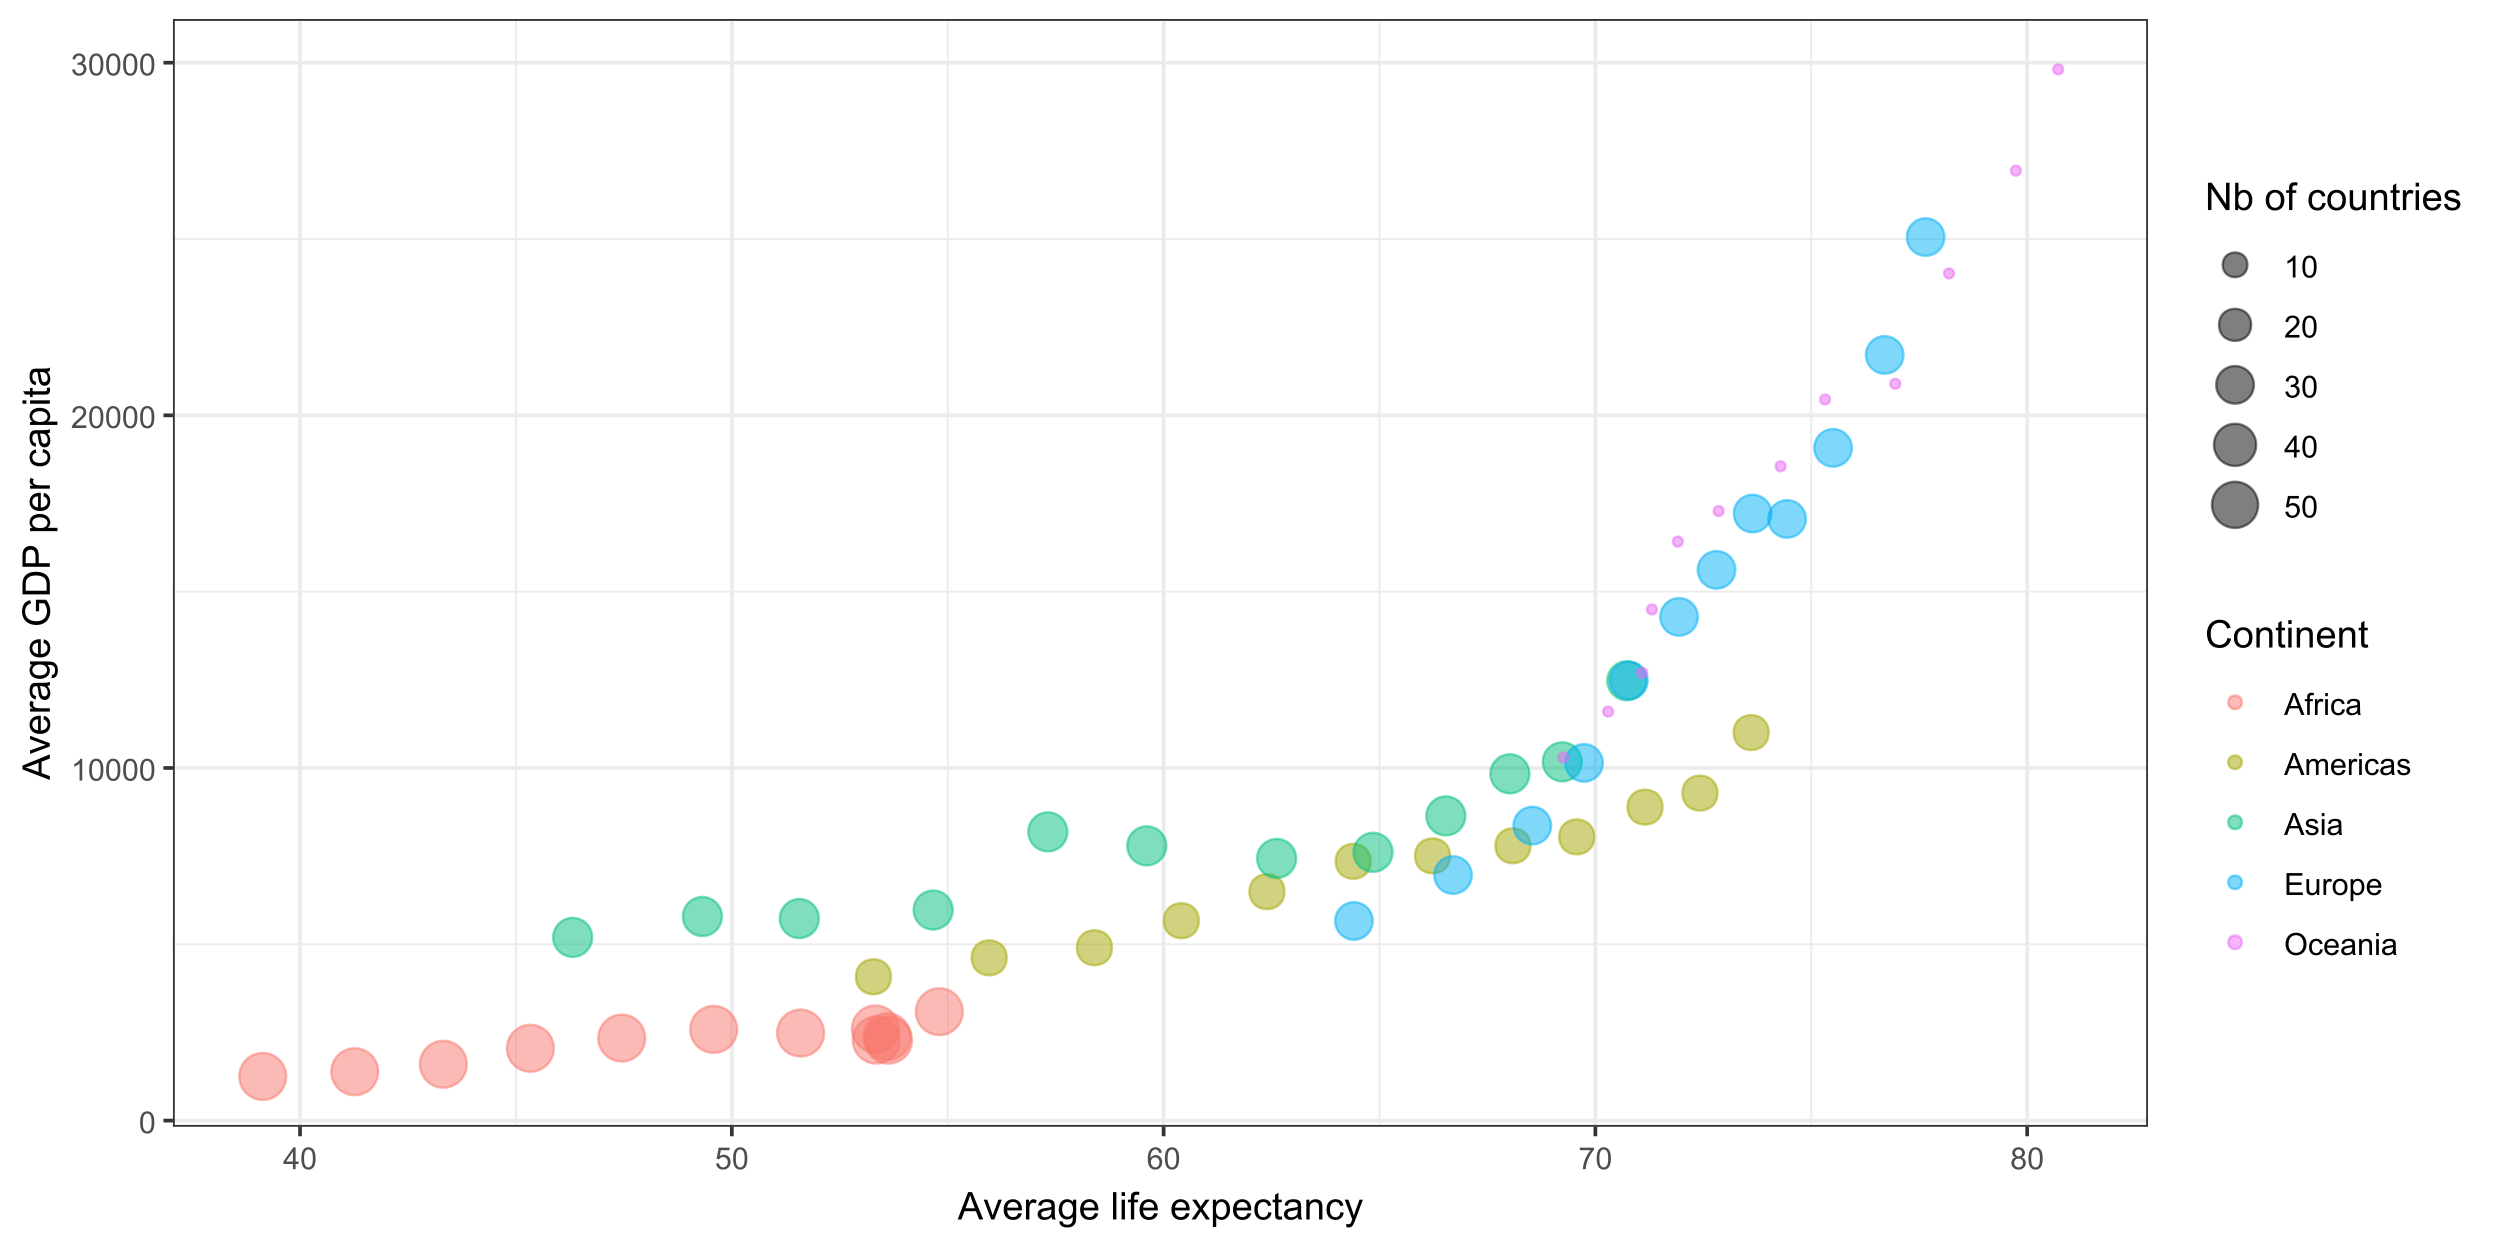 <?xml version="1.0" encoding="UTF-8"?>
<svg xmlns="http://www.w3.org/2000/svg" xmlns:xlink="http://www.w3.org/1999/xlink" width="720" height="360" viewBox="0 0 720 360">
<defs>
<g>
<g id="glyph-0-0">
<path d="M 0.367 -3.105 C 0.367 -3.852 0.441 -4.449 0.594 -4.906 C 0.75 -5.359 0.977 -5.711 1.277 -5.957 C 1.582 -6.203 1.961 -6.324 2.418 -6.324 C 2.758 -6.324 3.055 -6.258 3.309 -6.121 C 3.562 -5.984 3.773 -5.789 3.941 -5.531 C 4.105 -5.277 4.238 -4.965 4.332 -4.594 C 4.426 -4.227 4.473 -3.73 4.473 -3.105 C 4.473 -2.367 4.398 -1.77 4.246 -1.316 C 4.094 -0.863 3.867 -0.512 3.562 -0.266 C 3.262 -0.016 2.879 0.109 2.418 0.109 C 1.812 0.109 1.336 -0.109 0.988 -0.547 C 0.574 -1.07 0.367 -1.922 0.367 -3.105 M 1.16 -3.105 C 1.16 -2.074 1.281 -1.383 1.523 -1.043 C 1.766 -0.699 2.062 -0.527 2.418 -0.527 C 2.773 -0.527 3.074 -0.699 3.316 -1.043 C 3.559 -1.387 3.68 -2.074 3.68 -3.105 C 3.68 -4.145 3.559 -4.832 3.316 -5.172 C 3.074 -5.516 2.773 -5.684 2.41 -5.684 C 2.055 -5.684 1.773 -5.535 1.559 -5.234 C 1.293 -4.852 1.16 -4.141 1.16 -3.105 Z M 1.16 -3.105 "/>
</g>
<g id="glyph-0-1">
<path d="M 3.277 0 L 2.504 0 L 2.504 -4.93 C 2.32 -4.75 2.074 -4.574 1.773 -4.395 C 1.469 -4.219 1.199 -4.086 0.957 -3.996 L 0.957 -4.742 C 1.391 -4.945 1.77 -5.195 2.094 -5.484 C 2.418 -5.773 2.645 -6.055 2.781 -6.324 L 3.277 -6.324 Z M 3.277 0 "/>
</g>
<g id="glyph-0-2">
<path d="M 4.43 -0.742 L 4.43 0 L 0.266 0 C 0.262 -0.188 0.289 -0.367 0.355 -0.539 C 0.461 -0.82 0.633 -1.102 0.867 -1.375 C 1.098 -1.648 1.438 -1.969 1.879 -2.328 C 2.562 -2.891 3.023 -3.336 3.266 -3.664 C 3.508 -3.992 3.625 -4.301 3.625 -4.594 C 3.625 -4.898 3.516 -5.16 3.297 -5.367 C 3.078 -5.578 2.793 -5.684 2.441 -5.684 C 2.066 -5.684 1.77 -5.574 1.547 -5.352 C 1.324 -5.125 1.211 -4.816 1.207 -4.422 L 0.414 -4.504 C 0.469 -5.098 0.672 -5.547 1.027 -5.859 C 1.383 -6.168 1.859 -6.324 2.457 -6.324 C 3.062 -6.324 3.539 -6.156 3.895 -5.824 C 4.246 -5.488 4.422 -5.07 4.422 -4.578 C 4.422 -4.324 4.371 -4.078 4.266 -3.832 C 4.164 -3.59 3.992 -3.332 3.754 -3.062 C 3.516 -2.793 3.117 -2.426 2.562 -1.957 C 2.098 -1.566 1.801 -1.301 1.668 -1.164 C 1.535 -1.023 1.426 -0.883 1.34 -0.742 Z M 4.43 -0.742 "/>
</g>
<g id="glyph-0-3">
<path d="M 0.371 -1.664 L 1.145 -1.766 C 1.23 -1.328 1.383 -1.012 1.598 -0.82 C 1.809 -0.625 2.07 -0.527 2.375 -0.527 C 2.738 -0.527 3.047 -0.656 3.297 -0.906 C 3.547 -1.16 3.672 -1.473 3.676 -1.844 C 3.672 -2.199 3.559 -2.492 3.324 -2.723 C 3.094 -2.953 2.797 -3.066 2.441 -3.066 C 2.293 -3.066 2.113 -3.039 1.895 -2.98 L 1.98 -3.66 C 2.031 -3.656 2.074 -3.652 2.105 -3.652 C 2.434 -3.652 2.73 -3.738 2.996 -3.91 C 3.258 -4.082 3.391 -4.348 3.391 -4.703 C 3.391 -4.988 3.293 -5.223 3.102 -5.41 C 2.91 -5.598 2.664 -5.688 2.359 -5.688 C 2.059 -5.688 1.809 -5.594 1.605 -5.406 C 1.406 -5.215 1.277 -4.934 1.219 -4.555 L 0.445 -4.691 C 0.543 -5.211 0.758 -5.613 1.09 -5.898 C 1.426 -6.184 1.844 -6.324 2.344 -6.324 C 2.688 -6.324 3.004 -6.25 3.293 -6.105 C 3.582 -5.957 3.801 -5.754 3.957 -5.5 C 4.109 -5.246 4.184 -4.973 4.184 -4.688 C 4.184 -4.414 4.113 -4.168 3.965 -3.945 C 3.82 -3.723 3.605 -3.543 3.316 -3.41 C 3.691 -3.324 3.98 -3.148 4.184 -2.875 C 4.391 -2.605 4.496 -2.266 4.496 -1.859 C 4.496 -1.312 4.293 -0.844 3.895 -0.461 C 3.492 -0.078 2.984 0.113 2.371 0.113 C 1.82 0.113 1.359 -0.055 0.996 -0.383 C 0.629 -0.711 0.422 -1.141 0.371 -1.664 Z M 0.371 -1.664 "/>
</g>
<g id="glyph-0-4">
<path d="M 2.844 0 L 2.844 -1.508 L 0.113 -1.508 L 0.113 -2.219 L 2.988 -6.301 L 3.617 -6.301 L 3.617 -2.219 L 4.469 -2.219 L 4.469 -1.508 L 3.617 -1.508 L 3.617 0 L 2.844 0 M 2.844 -2.219 L 2.844 -5.059 L 0.871 -2.219 Z M 2.844 -2.219 "/>
</g>
<g id="glyph-0-5">
<path d="M 0.367 -1.648 L 1.176 -1.719 C 1.238 -1.324 1.379 -1.027 1.598 -0.828 C 1.816 -0.629 2.078 -0.527 2.391 -0.527 C 2.762 -0.527 3.078 -0.668 3.336 -0.949 C 3.594 -1.23 3.723 -1.602 3.723 -2.066 C 3.723 -2.508 3.598 -2.855 3.348 -3.109 C 3.102 -3.367 2.777 -3.492 2.375 -3.492 C 2.125 -3.492 1.902 -3.438 1.703 -3.324 C 1.5 -3.211 1.344 -3.062 1.23 -2.883 L 0.504 -2.977 L 1.113 -6.215 L 4.246 -6.215 L 4.246 -5.473 L 1.73 -5.473 L 1.391 -3.781 C 1.77 -4.043 2.168 -4.176 2.582 -4.176 C 3.133 -4.176 3.598 -3.984 3.977 -3.605 C 4.352 -3.223 4.543 -2.734 4.543 -2.137 C 4.543 -1.566 4.375 -1.074 4.043 -0.656 C 3.641 -0.148 3.09 0.109 2.391 0.109 C 1.816 0.109 1.348 -0.055 0.984 -0.375 C 0.625 -0.695 0.418 -1.121 0.367 -1.648 Z M 0.367 -1.648 "/>
</g>
<g id="glyph-0-6">
<path d="M 4.379 -4.758 L 3.609 -4.695 C 3.539 -5 3.441 -5.219 3.316 -5.359 C 3.109 -5.578 2.852 -5.688 2.543 -5.688 C 2.297 -5.688 2.082 -5.621 1.895 -5.484 C 1.652 -5.305 1.461 -5.047 1.32 -4.703 C 1.18 -4.363 1.105 -3.879 1.102 -3.25 C 1.285 -3.531 1.516 -3.742 1.785 -3.879 C 2.051 -4.016 2.336 -4.086 2.629 -4.086 C 3.145 -4.086 3.586 -3.898 3.945 -3.516 C 4.309 -3.137 4.492 -2.648 4.492 -2.047 C 4.492 -1.648 4.406 -1.281 4.234 -0.941 C 4.062 -0.605 3.828 -0.344 3.531 -0.164 C 3.234 0.016 2.895 0.109 2.52 0.109 C 1.875 0.109 1.348 -0.129 0.941 -0.605 C 0.535 -1.078 0.332 -1.859 0.332 -2.949 C 0.332 -4.164 0.555 -5.051 1.004 -5.602 C 1.398 -6.086 1.926 -6.324 2.59 -6.324 C 3.086 -6.324 3.492 -6.188 3.809 -5.91 C 4.125 -5.629 4.316 -5.246 4.379 -4.758 M 1.219 -2.039 C 1.219 -1.773 1.277 -1.52 1.391 -1.277 C 1.504 -1.031 1.66 -0.848 1.863 -0.719 C 2.066 -0.594 2.281 -0.527 2.504 -0.527 C 2.832 -0.527 3.113 -0.66 3.348 -0.926 C 3.582 -1.188 3.699 -1.547 3.699 -2 C 3.699 -2.434 3.582 -2.777 3.352 -3.027 C 3.121 -3.277 2.828 -3.402 2.477 -3.402 C 2.125 -3.402 1.828 -3.277 1.586 -3.027 C 1.344 -2.777 1.219 -2.449 1.219 -2.039 Z M 1.219 -2.039 "/>
</g>
<g id="glyph-0-7">
<path d="M 0.418 -5.473 L 0.418 -6.219 L 4.496 -6.219 L 4.496 -5.617 C 4.094 -5.188 3.695 -4.621 3.301 -3.914 C 2.91 -3.207 2.605 -2.48 2.391 -1.73 C 2.234 -1.203 2.137 -0.629 2.094 0 L 1.297 0 C 1.305 -0.496 1.402 -1.094 1.59 -1.797 C 1.777 -2.496 2.043 -3.176 2.391 -3.828 C 2.738 -4.477 3.109 -5.027 3.504 -5.473 Z M 0.418 -5.473 "/>
</g>
<g id="glyph-0-8">
<path d="M 1.555 -3.418 C 1.234 -3.535 0.996 -3.699 0.844 -3.918 C 0.688 -4.137 0.609 -4.398 0.609 -4.699 C 0.609 -5.16 0.773 -5.543 1.105 -5.855 C 1.434 -6.168 1.871 -6.324 2.418 -6.324 C 2.969 -6.324 3.41 -6.164 3.746 -5.848 C 4.082 -5.527 4.25 -5.137 4.25 -4.68 C 4.25 -4.387 4.172 -4.133 4.02 -3.918 C 3.867 -3.699 3.633 -3.535 3.32 -3.418 C 3.707 -3.289 4.004 -3.086 4.203 -2.805 C 4.406 -2.523 4.508 -2.191 4.508 -1.801 C 4.508 -1.262 4.316 -0.809 3.938 -0.441 C 3.555 -0.074 3.055 0.109 2.434 0.109 C 1.809 0.109 1.309 -0.078 0.93 -0.445 C 0.547 -0.812 0.355 -1.273 0.355 -1.82 C 0.355 -2.23 0.461 -2.574 0.668 -2.852 C 0.875 -3.129 1.172 -3.316 1.555 -3.418 M 1.402 -4.727 C 1.402 -4.43 1.496 -4.184 1.688 -3.996 C 1.879 -3.809 2.129 -3.711 2.438 -3.711 C 2.734 -3.711 2.977 -3.805 3.168 -3.992 C 3.359 -4.18 3.453 -4.41 3.453 -4.684 C 3.453 -4.969 3.355 -5.207 3.16 -5.398 C 2.965 -5.594 2.719 -5.688 2.43 -5.688 C 2.133 -5.688 1.887 -5.594 1.691 -5.406 C 1.5 -5.215 1.402 -4.988 1.402 -4.727 M 1.152 -1.816 C 1.152 -1.598 1.203 -1.383 1.309 -1.176 C 1.414 -0.973 1.57 -0.812 1.773 -0.699 C 1.98 -0.586 2.203 -0.527 2.441 -0.527 C 2.809 -0.527 3.117 -0.648 3.355 -0.887 C 3.598 -1.121 3.719 -1.426 3.719 -1.793 C 3.719 -2.164 3.594 -2.473 3.344 -2.715 C 3.098 -2.961 2.789 -3.082 2.414 -3.082 C 2.051 -3.082 1.75 -2.961 1.512 -2.719 C 1.27 -2.48 1.152 -2.18 1.152 -1.816 Z M 1.152 -1.816 "/>
</g>
<g id="glyph-0-9">
<path d="M -0.012 0 L 2.406 -6.301 L 3.305 -6.301 L 5.883 0 L 4.934 0 L 4.199 -1.906 L 1.562 -1.906 L 0.871 0 L -0.012 0 M 1.805 -2.586 L 3.941 -2.586 L 3.281 -4.332 C 3.082 -4.859 2.934 -5.297 2.836 -5.637 C 2.754 -5.234 2.641 -4.832 2.496 -4.434 Z M 1.805 -2.586 "/>
</g>
<g id="glyph-0-10">
<path d="M 0.766 0 L 0.766 -3.961 L 0.082 -3.961 L 0.082 -4.562 L 0.766 -4.562 L 0.766 -5.047 C 0.766 -5.355 0.793 -5.582 0.848 -5.73 C 0.922 -5.934 1.051 -6.094 1.238 -6.219 C 1.426 -6.344 1.691 -6.406 2.027 -6.406 C 2.246 -6.406 2.488 -6.383 2.75 -6.328 L 2.633 -5.656 C 2.473 -5.684 2.32 -5.699 2.18 -5.699 C 1.945 -5.699 1.777 -5.648 1.68 -5.547 C 1.582 -5.445 1.535 -5.258 1.535 -4.984 L 1.535 -4.562 L 2.422 -4.562 L 2.422 -3.961 L 1.535 -3.961 L 1.535 0 Z M 0.766 0 "/>
</g>
<g id="glyph-0-11">
<path d="M 0.57 0 L 0.57 -4.562 L 1.266 -4.562 L 1.266 -3.871 C 1.445 -4.195 1.609 -4.41 1.758 -4.512 C 1.91 -4.613 2.074 -4.668 2.258 -4.668 C 2.516 -4.668 2.781 -4.582 3.051 -4.418 L 2.785 -3.699 C 2.594 -3.812 2.406 -3.867 2.219 -3.867 C 2.047 -3.867 1.895 -3.816 1.762 -3.715 C 1.629 -3.613 1.531 -3.473 1.473 -3.293 C 1.387 -3.016 1.344 -2.715 1.344 -2.391 L 1.344 0 Z M 0.57 0 "/>
</g>
<g id="glyph-0-12">
<path d="M 0.586 -5.41 L 0.586 -6.301 L 1.359 -6.301 L 1.359 -5.41 L 0.586 -5.41 M 0.586 0 L 0.586 -4.562 L 1.359 -4.562 L 1.359 0 Z M 0.586 0 "/>
</g>
<g id="glyph-0-13">
<path d="M 3.559 -1.672 L 4.32 -1.574 C 4.234 -1.047 4.023 -0.637 3.68 -0.34 C 3.34 -0.047 2.918 0.102 2.418 0.102 C 1.793 0.102 1.293 -0.102 0.914 -0.508 C 0.535 -0.918 0.344 -1.504 0.344 -2.266 C 0.344 -2.758 0.426 -3.188 0.59 -3.559 C 0.754 -3.926 1 -4.203 1.336 -4.391 C 1.668 -4.574 2.031 -4.668 2.422 -4.668 C 2.918 -4.668 3.324 -4.543 3.641 -4.289 C 3.953 -4.039 4.156 -3.684 4.246 -3.223 L 3.492 -3.105 C 3.422 -3.414 3.297 -3.645 3.113 -3.797 C 2.93 -3.953 2.711 -4.031 2.453 -4.031 C 2.062 -4.031 1.746 -3.891 1.504 -3.613 C 1.262 -3.332 1.141 -2.891 1.141 -2.285 C 1.141 -1.672 1.258 -1.227 1.492 -0.949 C 1.727 -0.672 2.031 -0.531 2.41 -0.531 C 2.715 -0.531 2.969 -0.625 3.172 -0.812 C 3.375 -1 3.504 -1.285 3.559 -1.672 Z M 3.559 -1.672 "/>
</g>
<g id="glyph-0-14">
<path d="M 3.559 -0.562 C 3.27 -0.32 2.996 -0.148 2.73 -0.047 C 2.465 0.055 2.18 0.102 1.879 0.102 C 1.375 0.102 0.992 -0.02 0.723 -0.266 C 0.453 -0.508 0.316 -0.82 0.316 -1.203 C 0.316 -1.426 0.367 -1.629 0.469 -1.816 C 0.57 -2 0.707 -2.148 0.871 -2.262 C 1.035 -2.371 1.219 -2.457 1.426 -2.516 C 1.578 -2.555 1.809 -2.594 2.113 -2.629 C 2.738 -2.703 3.199 -2.793 3.492 -2.895 C 3.496 -3.004 3.496 -3.07 3.496 -3.098 C 3.496 -3.414 3.426 -3.637 3.277 -3.766 C 3.082 -3.938 2.789 -4.027 2.398 -4.027 C 2.035 -4.027 1.766 -3.961 1.594 -3.836 C 1.418 -3.707 1.289 -3.48 1.207 -3.16 L 0.453 -3.262 C 0.52 -3.586 0.633 -3.848 0.789 -4.047 C 0.949 -4.246 1.176 -4.398 1.473 -4.504 C 1.773 -4.613 2.117 -4.668 2.508 -4.668 C 2.898 -4.668 3.215 -4.621 3.461 -4.527 C 3.703 -4.438 3.883 -4.32 3.996 -4.184 C 4.109 -4.043 4.191 -3.867 4.238 -3.656 C 4.262 -3.523 4.273 -3.289 4.273 -2.945 L 4.273 -1.914 C 4.273 -1.191 4.293 -0.738 4.324 -0.547 C 4.359 -0.355 4.422 -0.176 4.52 0 L 3.711 0 C 3.633 -0.16 3.582 -0.348 3.559 -0.562 M 3.492 -2.289 C 3.211 -2.176 2.793 -2.078 2.23 -2 C 1.91 -1.953 1.688 -1.902 1.555 -1.844 C 1.422 -1.785 1.32 -1.703 1.25 -1.594 C 1.18 -1.48 1.145 -1.359 1.145 -1.227 C 1.145 -1.02 1.223 -0.848 1.379 -0.711 C 1.535 -0.57 1.762 -0.504 2.062 -0.504 C 2.359 -0.504 2.625 -0.566 2.859 -0.699 C 3.09 -0.828 3.262 -1.008 3.367 -1.234 C 3.453 -1.406 3.492 -1.664 3.492 -2.008 Z M 3.492 -2.289 "/>
</g>
<g id="glyph-0-15">
<path d="M 0.578 0 L 0.578 -4.562 L 1.273 -4.562 L 1.273 -3.922 C 1.414 -4.148 1.605 -4.328 1.844 -4.461 C 2.082 -4.598 2.352 -4.668 2.656 -4.668 C 2.992 -4.668 3.27 -4.598 3.488 -4.457 C 3.703 -4.316 3.855 -4.121 3.945 -3.867 C 4.305 -4.398 4.773 -4.668 5.355 -4.668 C 5.805 -4.668 6.156 -4.543 6.398 -4.289 C 6.641 -4.039 6.762 -3.652 6.762 -3.133 L 6.762 0 L 5.996 0 L 5.996 -2.875 C 5.996 -3.184 5.969 -3.406 5.918 -3.543 C 5.867 -3.68 5.777 -3.789 5.645 -3.871 C 5.516 -3.953 5.359 -3.996 5.184 -3.996 C 4.859 -3.996 4.594 -3.891 4.383 -3.676 C 4.172 -3.461 4.066 -3.121 4.066 -2.652 L 4.066 0 L 3.293 0 L 3.293 -2.965 C 3.293 -3.309 3.227 -3.566 3.102 -3.738 C 2.977 -3.91 2.77 -3.996 2.484 -3.996 C 2.266 -3.996 2.066 -3.938 1.879 -3.824 C 1.695 -3.711 1.562 -3.543 1.477 -3.32 C 1.395 -3.102 1.352 -2.781 1.352 -2.367 L 1.352 0 Z M 0.578 0 "/>
</g>
<g id="glyph-0-16">
<path d="M 3.703 -1.469 L 4.504 -1.371 C 4.379 -0.902 4.145 -0.543 3.805 -0.285 C 3.461 -0.027 3.027 0.102 2.496 0.102 C 1.828 0.102 1.301 -0.102 0.91 -0.512 C 0.52 -0.926 0.32 -1.5 0.32 -2.242 C 0.32 -3.012 0.52 -3.605 0.914 -4.031 C 1.312 -4.453 1.824 -4.668 2.453 -4.668 C 3.062 -4.668 3.562 -4.457 3.949 -4.043 C 4.336 -3.629 4.527 -3.043 4.527 -2.289 C 4.527 -2.246 4.527 -2.176 4.523 -2.086 L 1.121 -2.086 C 1.148 -1.582 1.293 -1.199 1.547 -0.934 C 1.801 -0.664 2.121 -0.531 2.5 -0.531 C 2.785 -0.531 3.027 -0.605 3.227 -0.758 C 3.426 -0.906 3.586 -1.145 3.703 -1.469 M 1.164 -2.719 L 3.711 -2.719 C 3.68 -3.105 3.582 -3.391 3.422 -3.582 C 3.176 -3.883 2.855 -4.031 2.461 -4.031 C 2.105 -4.031 1.809 -3.91 1.566 -3.676 C 1.324 -3.438 1.191 -3.117 1.164 -2.719 Z M 1.164 -2.719 "/>
</g>
<g id="glyph-0-17">
<path d="M 0.27 -1.363 L 1.035 -1.484 C 1.078 -1.176 1.199 -0.941 1.395 -0.777 C 1.59 -0.613 1.863 -0.531 2.219 -0.531 C 2.574 -0.531 2.836 -0.605 3.008 -0.75 C 3.18 -0.895 3.266 -1.062 3.266 -1.258 C 3.266 -1.434 3.191 -1.57 3.039 -1.672 C 2.934 -1.742 2.668 -1.828 2.246 -1.934 C 1.68 -2.078 1.285 -2.199 1.066 -2.305 C 0.848 -2.41 0.684 -2.555 0.57 -2.738 C 0.457 -2.926 0.398 -3.129 0.398 -3.352 C 0.398 -3.555 0.445 -3.742 0.539 -3.918 C 0.633 -4.09 0.758 -4.234 0.918 -4.348 C 1.039 -4.438 1.203 -4.512 1.41 -4.574 C 1.621 -4.637 1.844 -4.668 2.078 -4.668 C 2.438 -4.668 2.754 -4.613 3.023 -4.512 C 3.293 -4.41 3.492 -4.27 3.621 -4.094 C 3.75 -3.918 3.84 -3.68 3.891 -3.387 L 3.133 -3.281 C 3.098 -3.52 3 -3.699 2.832 -3.832 C 2.668 -3.965 2.438 -4.031 2.137 -4.031 C 1.781 -4.031 1.527 -3.973 1.375 -3.855 C 1.223 -3.738 1.148 -3.598 1.148 -3.441 C 1.148 -3.34 1.18 -3.25 1.242 -3.172 C 1.305 -3.09 1.402 -3.02 1.539 -2.965 C 1.617 -2.938 1.844 -2.871 2.223 -2.766 C 2.77 -2.621 3.148 -2.5 3.367 -2.41 C 3.582 -2.316 3.754 -2.18 3.875 -2.004 C 4 -1.824 4.059 -1.605 4.062 -1.34 C 4.059 -1.082 3.984 -0.84 3.836 -0.613 C 3.684 -0.383 3.469 -0.207 3.184 -0.082 C 2.902 0.039 2.578 0.102 2.223 0.102 C 1.629 0.102 1.176 -0.02 0.867 -0.266 C 0.555 -0.512 0.355 -0.879 0.27 -1.363 Z M 0.27 -1.363 "/>
</g>
<g id="glyph-0-18">
<path d="M 0.695 0 L 0.695 -6.301 L 5.25 -6.301 L 5.25 -5.555 L 1.531 -5.555 L 1.531 -3.625 L 5.016 -3.625 L 5.016 -2.887 L 1.531 -2.887 L 1.531 -0.742 L 5.398 -0.742 L 5.398 0 Z M 0.695 0 "/>
</g>
<g id="glyph-0-19">
<path d="M 3.57 0 L 3.57 -0.672 C 3.215 -0.156 2.734 0.102 2.121 0.102 C 1.852 0.102 1.602 0.051 1.367 -0.051 C 1.137 -0.156 0.961 -0.285 0.848 -0.441 C 0.734 -0.598 0.656 -0.789 0.609 -1.016 C 0.578 -1.164 0.562 -1.406 0.562 -1.734 L 0.562 -4.562 L 1.336 -4.562 L 1.336 -2.031 C 1.336 -1.629 1.352 -1.355 1.383 -1.215 C 1.434 -1.012 1.535 -0.852 1.691 -0.738 C 1.852 -0.621 2.047 -0.562 2.277 -0.562 C 2.508 -0.562 2.727 -0.621 2.93 -0.742 C 3.133 -0.859 3.277 -1.023 3.363 -1.227 C 3.445 -1.43 3.488 -1.73 3.488 -2.117 L 3.488 -4.562 L 4.262 -4.562 L 4.262 0 Z M 3.57 0 "/>
</g>
<g id="glyph-0-20">
<path d="M 0.293 -2.281 C 0.293 -3.125 0.527 -3.754 0.996 -4.16 C 1.391 -4.496 1.867 -4.668 2.434 -4.668 C 3.059 -4.668 3.57 -4.461 3.969 -4.051 C 4.367 -3.641 4.566 -3.07 4.566 -2.348 C 4.566 -1.758 4.48 -1.297 4.305 -0.961 C 4.129 -0.625 3.871 -0.363 3.535 -0.176 C 3.199 0.012 2.832 0.102 2.434 0.102 C 1.793 0.102 1.277 -0.102 0.883 -0.512 C 0.488 -0.922 0.293 -1.512 0.293 -2.281 M 1.086 -2.281 C 1.086 -1.699 1.215 -1.258 1.469 -0.969 C 1.723 -0.68 2.047 -0.531 2.434 -0.531 C 2.816 -0.531 3.137 -0.68 3.391 -0.973 C 3.645 -1.262 3.773 -1.707 3.773 -2.309 C 3.773 -2.871 3.645 -3.301 3.387 -3.59 C 3.133 -3.879 2.812 -4.027 2.434 -4.027 C 2.047 -4.027 1.723 -3.883 1.469 -3.594 C 1.215 -3.305 1.086 -2.867 1.086 -2.281 Z M 1.086 -2.281 "/>
</g>
<g id="glyph-0-21">
<path d="M 0.578 1.75 L 0.578 -4.562 L 1.285 -4.562 L 1.285 -3.969 C 1.449 -4.203 1.637 -4.375 1.848 -4.492 C 2.059 -4.609 2.309 -4.668 2.609 -4.668 C 2.996 -4.668 3.34 -4.566 3.641 -4.367 C 3.938 -4.164 4.164 -3.883 4.312 -3.516 C 4.465 -3.152 4.543 -2.75 4.543 -2.316 C 4.543 -1.848 4.457 -1.43 4.289 -1.055 C 4.121 -0.68 3.879 -0.395 3.559 -0.195 C 3.242 0.004 2.906 0.102 2.551 0.102 C 2.293 0.102 2.062 0.047 1.859 -0.059 C 1.652 -0.168 1.484 -0.305 1.352 -0.473 L 1.352 1.75 L 0.578 1.75 M 1.281 -2.258 C 1.281 -1.668 1.398 -1.234 1.637 -0.953 C 1.875 -0.672 2.164 -0.531 2.5 -0.531 C 2.844 -0.531 3.141 -0.68 3.383 -0.969 C 3.629 -1.258 3.75 -1.711 3.75 -2.32 C 3.75 -2.902 3.633 -3.336 3.391 -3.625 C 3.152 -3.914 2.867 -4.059 2.535 -4.062 C 2.207 -4.059 1.914 -3.906 1.66 -3.598 C 1.406 -3.289 1.281 -2.844 1.281 -2.258 Z M 1.281 -2.258 "/>
</g>
<g id="glyph-0-22">
<path d="M 0.426 -3.066 C 0.426 -4.113 0.707 -4.934 1.266 -5.523 C 1.828 -6.113 2.555 -6.41 3.441 -6.41 C 4.023 -6.41 4.547 -6.273 5.016 -5.996 C 5.48 -5.715 5.836 -5.328 6.082 -4.832 C 6.328 -4.336 6.449 -3.77 6.449 -3.141 C 6.449 -2.504 6.32 -1.93 6.062 -1.426 C 5.805 -0.922 5.441 -0.539 4.969 -0.281 C 4.496 -0.023 3.984 0.109 3.438 0.109 C 2.844 0.109 2.316 -0.035 1.848 -0.32 C 1.379 -0.609 1.027 -1 0.785 -1.496 C 0.547 -1.992 0.426 -2.516 0.426 -3.066 M 1.285 -3.055 C 1.285 -2.297 1.488 -1.699 1.898 -1.262 C 2.305 -0.824 2.816 -0.605 3.434 -0.605 C 4.062 -0.605 4.578 -0.828 4.98 -1.266 C 5.387 -1.707 5.59 -2.336 5.59 -3.145 C 5.59 -3.656 5.504 -4.105 5.332 -4.488 C 5.156 -4.871 4.902 -5.168 4.57 -5.379 C 4.234 -5.59 3.863 -5.695 3.445 -5.695 C 2.855 -5.695 2.348 -5.492 1.922 -5.086 C 1.496 -4.68 1.285 -4.004 1.285 -3.055 Z M 1.285 -3.055 "/>
</g>
<g id="glyph-0-23">
<path d="M 0.578 0 L 0.578 -4.562 L 1.277 -4.562 L 1.277 -3.914 C 1.609 -4.414 2.094 -4.668 2.727 -4.668 C 3.004 -4.668 3.258 -4.617 3.488 -4.52 C 3.719 -4.418 3.891 -4.289 4.004 -4.129 C 4.121 -3.969 4.199 -3.777 4.246 -3.559 C 4.273 -3.414 4.289 -3.164 4.289 -2.805 L 4.289 0 L 3.516 0 L 3.516 -2.777 C 3.516 -3.09 3.484 -3.328 3.426 -3.484 C 3.363 -3.641 3.258 -3.762 3.105 -3.855 C 2.953 -3.949 2.773 -3.996 2.566 -3.996 C 2.234 -3.996 1.953 -3.891 1.711 -3.684 C 1.473 -3.473 1.352 -3.078 1.352 -2.492 L 1.352 0 Z M 0.578 0 "/>
</g>
<g id="glyph-1-0">
<path d="M -0.016 0 L 3.008 -7.875 L 4.129 -7.875 L 7.352 0 L 6.164 0 L 5.246 -2.383 L 1.953 -2.383 L 1.09 0 L -0.016 0 M 2.258 -3.234 L 4.926 -3.234 L 4.102 -5.414 C 3.852 -6.078 3.668 -6.621 3.547 -7.047 C 3.445 -6.543 3.305 -6.039 3.121 -5.543 Z M 2.258 -3.234 "/>
</g>
<g id="glyph-1-1">
<path d="M 2.309 0 L 0.141 -5.703 L 1.16 -5.703 L 2.383 -2.289 C 2.516 -1.918 2.641 -1.535 2.75 -1.141 C 2.836 -1.438 2.957 -1.801 3.109 -2.223 L 4.379 -5.703 L 5.371 -5.703 L 3.211 0 Z M 2.309 0 "/>
</g>
<g id="glyph-1-2">
<path d="M 4.629 -1.836 L 5.629 -1.715 C 5.473 -1.129 5.18 -0.676 4.754 -0.355 C 4.328 -0.031 3.781 0.129 3.121 0.129 C 2.285 0.129 1.625 -0.129 1.137 -0.641 C 0.648 -1.156 0.402 -1.875 0.402 -2.805 C 0.402 -3.762 0.648 -4.508 1.145 -5.039 C 1.637 -5.566 2.277 -5.832 3.066 -5.832 C 3.828 -5.832 4.453 -5.574 4.938 -5.055 C 5.418 -4.535 5.66 -3.805 5.66 -2.863 C 5.66 -2.805 5.66 -2.719 5.656 -2.605 L 1.402 -2.605 C 1.438 -1.977 1.613 -1.5 1.934 -1.164 C 2.254 -0.832 2.648 -0.664 3.125 -0.664 C 3.48 -0.664 3.781 -0.758 4.035 -0.945 C 4.285 -1.133 4.484 -1.43 4.629 -1.836 M 1.457 -3.398 L 4.641 -3.398 C 4.598 -3.879 4.477 -4.238 4.273 -4.48 C 3.969 -4.852 3.566 -5.039 3.078 -5.039 C 2.633 -5.039 2.262 -4.891 1.957 -4.594 C 1.656 -4.297 1.488 -3.898 1.457 -3.398 Z M 1.457 -3.398 "/>
</g>
<g id="glyph-1-3">
<path d="M 0.715 0 L 0.715 -5.703 L 1.586 -5.703 L 1.586 -4.84 C 1.805 -5.242 2.012 -5.512 2.199 -5.641 C 2.387 -5.77 2.594 -5.832 2.82 -5.832 C 3.145 -5.832 3.477 -5.73 3.812 -5.523 L 3.48 -4.625 C 3.242 -4.766 3.008 -4.832 2.773 -4.836 C 2.559 -4.832 2.371 -4.77 2.203 -4.645 C 2.035 -4.516 1.914 -4.34 1.844 -4.113 C 1.734 -3.77 1.68 -3.395 1.68 -2.984 L 1.68 0 Z M 0.715 0 "/>
</g>
<g id="glyph-1-4">
<path d="M 4.445 -0.703 C 4.09 -0.398 3.746 -0.184 3.414 -0.059 C 3.082 0.066 2.727 0.129 2.348 0.129 C 1.719 0.129 1.238 -0.023 0.902 -0.332 C 0.566 -0.637 0.398 -1.027 0.398 -1.504 C 0.398 -1.781 0.461 -2.039 0.59 -2.27 C 0.715 -2.5 0.883 -2.688 1.086 -2.824 C 1.293 -2.965 1.523 -3.07 1.781 -3.141 C 1.973 -3.191 2.258 -3.242 2.641 -3.289 C 3.422 -3.379 3.996 -3.492 4.367 -3.621 C 4.371 -3.754 4.371 -3.836 4.371 -3.871 C 4.371 -4.266 4.281 -4.543 4.098 -4.703 C 3.852 -4.922 3.484 -5.031 2.996 -5.031 C 2.543 -5.031 2.207 -4.953 1.988 -4.793 C 1.773 -4.633 1.613 -4.352 1.508 -3.949 L 0.562 -4.078 C 0.648 -4.48 0.793 -4.809 0.988 -5.059 C 1.184 -5.305 1.469 -5.496 1.844 -5.633 C 2.215 -5.766 2.645 -5.832 3.137 -5.832 C 3.625 -5.832 4.02 -5.777 4.324 -5.66 C 4.629 -5.547 4.852 -5.402 4.996 -5.23 C 5.137 -5.055 5.238 -4.836 5.297 -4.57 C 5.328 -4.406 5.344 -4.109 5.344 -3.68 L 5.344 -2.391 C 5.344 -1.492 5.363 -0.922 5.406 -0.684 C 5.445 -0.445 5.527 -0.219 5.648 0 L 4.641 0 C 4.539 -0.199 4.477 -0.434 4.445 -0.703 M 4.367 -2.863 C 4.016 -2.719 3.488 -2.598 2.789 -2.496 C 2.391 -2.441 2.109 -2.375 1.945 -2.305 C 1.781 -2.234 1.652 -2.129 1.562 -1.988 C 1.473 -1.852 1.43 -1.699 1.43 -1.531 C 1.43 -1.273 1.527 -1.059 1.723 -0.887 C 1.918 -0.715 2.203 -0.629 2.578 -0.629 C 2.949 -0.629 3.281 -0.711 3.57 -0.871 C 3.863 -1.035 4.074 -1.258 4.211 -1.543 C 4.316 -1.762 4.367 -2.082 4.367 -2.508 Z M 4.367 -2.863 "/>
</g>
<g id="glyph-1-5">
<path d="M 0.547 0.473 L 1.488 0.613 C 1.527 0.902 1.637 1.113 1.816 1.246 C 2.055 1.426 2.383 1.516 2.797 1.516 C 3.246 1.516 3.59 1.426 3.836 1.246 C 4.078 1.066 4.242 0.816 4.328 0.492 C 4.379 0.297 4.402 -0.117 4.398 -0.746 C 3.977 -0.25 3.449 0 2.82 0 C 2.035 0 1.43 -0.281 1 -0.848 C 0.57 -1.414 0.355 -2.094 0.355 -2.883 C 0.355 -3.43 0.453 -3.93 0.648 -4.391 C 0.848 -4.852 1.133 -5.207 1.508 -5.457 C 1.879 -5.707 2.32 -5.832 2.824 -5.832 C 3.5 -5.832 4.055 -5.562 4.492 -5.016 L 4.492 -5.703 L 5.383 -5.703 L 5.383 -0.773 C 5.383 0.113 5.293 0.742 5.109 1.113 C 4.93 1.484 4.645 1.777 4.25 1.992 C 3.859 2.207 3.375 2.316 2.805 2.316 C 2.125 2.316 1.574 2.16 1.156 1.855 C 0.734 1.551 0.535 1.09 0.547 0.473 M 1.348 -2.953 C 1.348 -2.207 1.496 -1.66 1.793 -1.316 C 2.09 -0.973 2.465 -0.801 2.91 -0.801 C 3.355 -0.801 3.727 -0.973 4.027 -1.312 C 4.328 -1.656 4.48 -2.191 4.48 -2.922 C 4.48 -3.621 4.324 -4.148 4.016 -4.5 C 3.707 -4.855 3.332 -5.031 2.895 -5.031 C 2.465 -5.031 2.102 -4.859 1.801 -4.508 C 1.5 -4.16 1.348 -3.641 1.348 -2.953 Z M 1.348 -2.953 "/>
</g>
<g id="glyph-1-6">
</g>
<g id="glyph-1-7">
<path d="M 0.703 0 L 0.703 -7.875 L 1.672 -7.875 L 1.672 0 Z M 0.703 0 "/>
</g>
<g id="glyph-1-8">
<path d="M 0.73 -6.762 L 0.73 -7.875 L 1.695 -7.875 L 1.695 -6.762 L 0.73 -6.762 M 0.73 0 L 0.73 -5.703 L 1.695 -5.703 L 1.695 0 Z M 0.73 0 "/>
</g>
<g id="glyph-1-9">
<path d="M 0.957 0 L 0.957 -4.953 L 0.102 -4.953 L 0.102 -5.703 L 0.957 -5.703 L 0.957 -6.312 C 0.957 -6.695 0.988 -6.98 1.059 -7.164 C 1.152 -7.414 1.316 -7.617 1.551 -7.773 C 1.785 -7.93 2.113 -8.008 2.535 -8.008 C 2.809 -8.008 3.109 -7.977 3.438 -7.91 L 3.293 -7.07 C 3.094 -7.105 2.902 -7.121 2.723 -7.121 C 2.43 -7.121 2.223 -7.059 2.102 -6.934 C 1.977 -6.809 1.918 -6.574 1.918 -6.23 L 1.918 -5.703 L 3.031 -5.703 L 3.031 -4.953 L 1.918 -4.953 L 1.918 0 Z M 0.957 0 "/>
</g>
<g id="glyph-1-10">
<path d="M 0.082 0 L 2.164 -2.965 L 0.234 -5.703 L 1.445 -5.703 L 2.32 -4.367 C 2.484 -4.113 2.617 -3.898 2.719 -3.727 C 2.875 -3.965 3.02 -4.172 3.152 -4.355 L 4.113 -5.703 L 5.27 -5.703 L 3.297 -3.02 L 5.418 0 L 4.234 0 L 3.062 -1.773 L 2.75 -2.25 L 1.25 0 Z M 0.082 0 "/>
</g>
<g id="glyph-1-11">
<path d="M 0.727 2.188 L 0.727 -5.703 L 1.605 -5.703 L 1.605 -4.961 C 1.812 -5.254 2.047 -5.469 2.309 -5.617 C 2.57 -5.762 2.887 -5.832 3.262 -5.832 C 3.746 -5.832 4.176 -5.707 4.551 -5.457 C 4.922 -5.207 5.203 -4.852 5.391 -4.395 C 5.582 -3.941 5.676 -3.438 5.676 -2.895 C 5.676 -2.312 5.574 -1.785 5.363 -1.32 C 5.152 -0.852 4.848 -0.492 4.449 -0.246 C 4.051 0.004 3.633 0.129 3.191 0.129 C 2.867 0.129 2.578 0.062 2.324 -0.074 C 2.066 -0.211 1.855 -0.383 1.691 -0.59 L 1.691 2.188 L 0.727 2.188 M 1.602 -2.82 C 1.602 -2.086 1.75 -1.543 2.047 -1.191 C 2.344 -0.84 2.703 -0.664 3.125 -0.664 C 3.555 -0.664 3.922 -0.848 4.23 -1.211 C 4.535 -1.574 4.688 -2.137 4.688 -2.898 C 4.688 -3.629 4.539 -4.172 4.242 -4.531 C 3.941 -4.895 3.586 -5.074 3.168 -5.074 C 2.758 -5.074 2.395 -4.883 2.074 -4.5 C 1.758 -4.113 1.602 -3.555 1.602 -2.82 Z M 1.602 -2.82 "/>
</g>
<g id="glyph-1-12">
<path d="M 4.445 -2.09 L 5.398 -1.965 C 5.293 -1.312 5.027 -0.797 4.602 -0.426 C 4.172 -0.055 3.648 0.129 3.023 0.129 C 2.242 0.129 1.617 -0.125 1.141 -0.637 C 0.668 -1.148 0.43 -1.879 0.43 -2.832 C 0.43 -3.445 0.531 -3.984 0.734 -4.445 C 0.941 -4.91 1.25 -5.254 1.668 -5.488 C 2.086 -5.719 2.539 -5.832 3.031 -5.832 C 3.648 -5.832 4.156 -5.676 4.551 -5.363 C 4.941 -5.051 5.195 -4.605 5.305 -4.027 L 4.367 -3.883 C 4.277 -4.266 4.117 -4.555 3.891 -4.75 C 3.664 -4.941 3.391 -5.039 3.066 -5.039 C 2.578 -5.039 2.184 -4.863 1.879 -4.516 C 1.574 -4.164 1.422 -3.613 1.422 -2.859 C 1.422 -2.09 1.57 -1.535 1.863 -1.188 C 2.156 -0.84 2.539 -0.664 3.012 -0.664 C 3.395 -0.664 3.711 -0.781 3.965 -1.016 C 4.219 -1.246 4.379 -1.605 4.445 -2.09 Z M 4.445 -2.09 "/>
</g>
<g id="glyph-1-13">
<path d="M 2.836 -0.863 L 2.977 -0.012 C 2.703 0.047 2.461 0.074 2.246 0.074 C 1.895 0.074 1.621 0.02 1.43 -0.09 C 1.234 -0.203 1.098 -0.348 1.02 -0.527 C 0.941 -0.711 0.902 -1.09 0.902 -1.672 L 0.902 -4.953 L 0.195 -4.953 L 0.195 -5.703 L 0.902 -5.703 L 0.902 -7.117 L 1.863 -7.695 L 1.863 -5.703 L 2.836 -5.703 L 2.836 -4.953 L 1.863 -4.953 L 1.863 -1.617 C 1.863 -1.34 1.879 -1.164 1.914 -1.086 C 1.949 -1.008 2.004 -0.945 2.082 -0.898 C 2.16 -0.852 2.27 -0.828 2.41 -0.828 C 2.52 -0.828 2.66 -0.84 2.836 -0.863 Z M 2.836 -0.863 "/>
</g>
<g id="glyph-1-14">
<path d="M 0.727 0 L 0.727 -5.703 L 1.594 -5.703 L 1.594 -4.895 C 2.016 -5.52 2.621 -5.832 3.41 -5.832 C 3.754 -5.832 4.07 -5.77 4.359 -5.648 C 4.648 -5.523 4.863 -5.363 5.008 -5.16 C 5.148 -4.961 5.25 -4.723 5.305 -4.445 C 5.344 -4.27 5.359 -3.953 5.359 -3.508 L 5.359 0 L 4.395 0 L 4.395 -3.469 C 4.395 -3.863 4.355 -4.156 4.281 -4.352 C 4.207 -4.547 4.07 -4.703 3.879 -4.82 C 3.688 -4.938 3.465 -4.996 3.207 -4.996 C 2.793 -4.996 2.438 -4.863 2.141 -4.602 C 1.84 -4.34 1.691 -3.844 1.691 -3.117 L 1.691 0 Z M 0.727 0 "/>
</g>
<g id="glyph-1-15">
<path d="M 0.684 2.195 L 0.574 1.289 C 0.785 1.348 0.969 1.375 1.129 1.375 C 1.344 1.375 1.516 1.34 1.645 1.266 C 1.773 1.195 1.879 1.094 1.961 0.969 C 2.02 0.871 2.121 0.629 2.258 0.246 C 2.273 0.195 2.301 0.113 2.344 0.012 L 0.176 -5.703 L 1.219 -5.703 L 2.406 -2.402 C 2.559 -1.98 2.699 -1.543 2.82 -1.078 C 2.93 -1.523 3.062 -1.957 3.219 -2.379 L 4.438 -5.703 L 5.402 -5.703 L 3.234 0.098 C 3 0.723 2.82 1.156 2.691 1.391 C 2.52 1.711 2.32 1.945 2.102 2.094 C 1.879 2.242 1.613 2.316 1.305 2.316 C 1.117 2.316 0.91 2.277 0.684 2.195 Z M 0.684 2.195 "/>
</g>
<g id="glyph-1-16">
<path d="M 0.836 0 L 0.836 -7.875 L 1.906 -7.875 L 6.043 -1.691 L 6.043 -7.875 L 7.043 -7.875 L 7.043 0 L 5.973 0 L 1.836 -6.188 L 1.836 0 Z M 0.836 0 "/>
</g>
<g id="glyph-1-17">
<path d="M 1.617 0 L 0.719 0 L 0.719 -7.875 L 1.688 -7.875 L 1.688 -5.066 C 2.094 -5.578 2.617 -5.832 3.25 -5.832 C 3.602 -5.832 3.934 -5.762 4.246 -5.621 C 4.559 -5.48 4.816 -5.281 5.02 -5.023 C 5.223 -4.77 5.379 -4.461 5.496 -4.098 C 5.609 -3.738 5.668 -3.352 5.668 -2.938 C 5.668 -1.961 5.426 -1.203 4.941 -0.672 C 4.457 -0.137 3.879 0.129 3.203 0.129 C 2.527 0.129 2 -0.152 1.617 -0.715 L 1.617 0 M 1.605 -2.895 C 1.605 -2.211 1.699 -1.719 1.887 -1.414 C 2.191 -0.914 2.602 -0.664 3.121 -0.664 C 3.543 -0.664 3.91 -0.848 4.215 -1.215 C 4.523 -1.582 4.68 -2.129 4.68 -2.859 C 4.68 -3.602 4.531 -4.152 4.234 -4.508 C 3.941 -4.859 3.582 -5.039 3.164 -5.039 C 2.742 -5.039 2.375 -4.855 2.066 -4.488 C 1.762 -4.121 1.605 -3.59 1.605 -2.895 Z M 1.605 -2.895 "/>
</g>
<g id="glyph-1-18">
<path d="M 0.367 -2.852 C 0.367 -3.91 0.66 -4.691 1.246 -5.199 C 1.738 -5.621 2.336 -5.832 3.039 -5.832 C 3.824 -5.832 4.465 -5.574 4.961 -5.062 C 5.461 -4.547 5.711 -3.84 5.711 -2.934 C 5.711 -2.199 5.598 -1.621 5.379 -1.199 C 5.16 -0.781 4.84 -0.453 4.418 -0.219 C 3.996 0.012 3.539 0.129 3.039 0.129 C 2.242 0.129 1.598 -0.129 1.105 -0.641 C 0.613 -1.152 0.367 -1.891 0.367 -2.852 M 1.359 -2.852 C 1.359 -2.121 1.52 -1.574 1.836 -1.211 C 2.156 -0.848 2.555 -0.664 3.039 -0.664 C 3.52 -0.664 3.918 -0.848 4.238 -1.215 C 4.555 -1.578 4.715 -2.137 4.715 -2.883 C 4.715 -3.59 4.555 -4.125 4.234 -4.488 C 3.914 -4.852 3.516 -5.031 3.039 -5.031 C 2.555 -5.031 2.156 -4.852 1.836 -4.492 C 1.52 -4.129 1.359 -3.582 1.359 -2.852 Z M 1.359 -2.852 "/>
</g>
<g id="glyph-1-19">
<path d="M 4.465 0 L 4.465 -0.836 C 4.02 -0.195 3.414 0.129 2.652 0.129 C 2.316 0.129 2.004 0.062 1.711 -0.062 C 1.418 -0.195 1.203 -0.355 1.062 -0.551 C 0.918 -0.746 0.82 -0.984 0.762 -1.266 C 0.723 -1.457 0.703 -1.758 0.703 -2.172 L 0.703 -5.703 L 1.672 -5.703 L 1.672 -2.539 C 1.672 -2.035 1.691 -1.695 1.73 -1.52 C 1.789 -1.266 1.918 -1.066 2.117 -0.922 C 2.312 -0.777 2.555 -0.703 2.848 -0.703 C 3.137 -0.703 3.41 -0.777 3.664 -0.926 C 3.918 -1.074 4.098 -1.277 4.203 -1.535 C 4.309 -1.789 4.359 -2.16 4.359 -2.648 L 4.359 -5.703 L 5.328 -5.703 L 5.328 0 Z M 4.465 0 "/>
</g>
<g id="glyph-1-20">
<path d="M 0.34 -1.703 L 1.293 -1.852 C 1.348 -1.469 1.496 -1.176 1.742 -0.973 C 1.988 -0.77 2.332 -0.664 2.773 -0.664 C 3.215 -0.664 3.547 -0.758 3.758 -0.938 C 3.977 -1.117 4.082 -1.332 4.082 -1.574 C 4.082 -1.793 3.988 -1.965 3.797 -2.09 C 3.664 -2.176 3.336 -2.285 2.809 -2.418 C 2.102 -2.598 1.609 -2.75 1.336 -2.883 C 1.062 -3.012 0.852 -3.191 0.711 -3.426 C 0.57 -3.656 0.5 -3.91 0.5 -4.188 C 0.5 -4.445 0.559 -4.68 0.676 -4.895 C 0.789 -5.113 0.949 -5.293 1.148 -5.438 C 1.301 -5.547 1.504 -5.641 1.766 -5.719 C 2.023 -5.793 2.301 -5.832 2.602 -5.832 C 3.047 -5.832 3.441 -5.77 3.777 -5.641 C 4.117 -5.512 4.367 -5.336 4.527 -5.117 C 4.688 -4.895 4.801 -4.602 4.859 -4.234 L 3.914 -4.102 C 3.871 -4.398 3.75 -4.625 3.543 -4.789 C 3.336 -4.957 3.047 -5.039 2.668 -5.039 C 2.227 -5.039 1.91 -4.965 1.719 -4.816 C 1.527 -4.672 1.434 -4.5 1.434 -4.301 C 1.434 -4.176 1.473 -4.062 1.551 -3.965 C 1.633 -3.859 1.754 -3.773 1.922 -3.707 C 2.02 -3.672 2.305 -3.586 2.777 -3.461 C 3.461 -3.277 3.938 -3.125 4.207 -3.012 C 4.48 -2.895 4.691 -2.727 4.844 -2.504 C 5 -2.281 5.074 -2.004 5.074 -1.676 C 5.074 -1.352 4.98 -1.051 4.793 -0.766 C 4.605 -0.48 4.336 -0.262 3.98 -0.105 C 3.625 0.051 3.223 0.129 2.777 0.129 C 2.035 0.129 1.473 -0.023 1.082 -0.332 C 0.695 -0.641 0.445 -1.098 0.34 -1.703 Z M 0.34 -1.703 "/>
</g>
<g id="glyph-1-21">
<path d="M 6.469 -2.762 L 7.508 -2.496 C 7.289 -1.641 6.898 -0.988 6.328 -0.539 C 5.762 -0.09 5.07 0.133 4.25 0.133 C 3.398 0.133 2.711 -0.039 2.18 -0.383 C 1.645 -0.73 1.242 -1.23 0.965 -1.887 C 0.688 -2.539 0.547 -3.242 0.547 -3.996 C 0.547 -4.816 0.703 -5.531 1.02 -6.141 C 1.332 -6.754 1.777 -7.215 2.355 -7.531 C 2.934 -7.852 3.57 -8.008 4.266 -8.008 C 5.051 -8.008 5.715 -7.809 6.25 -7.406 C 6.789 -7.004 7.164 -6.441 7.375 -5.715 L 6.348 -5.473 C 6.164 -6.047 5.902 -6.465 5.555 -6.727 C 5.207 -6.984 4.77 -7.117 4.242 -7.117 C 3.637 -7.117 3.133 -6.973 2.727 -6.68 C 2.32 -6.391 2.035 -6.004 1.867 -5.512 C 1.703 -5.023 1.621 -4.52 1.621 -4 C 1.621 -3.332 1.719 -2.746 1.914 -2.246 C 2.109 -1.75 2.414 -1.375 2.824 -1.129 C 3.238 -0.883 3.684 -0.758 4.164 -0.758 C 4.746 -0.758 5.242 -0.926 5.645 -1.262 C 6.051 -1.598 6.324 -2.098 6.469 -2.762 Z M 6.469 -2.762 "/>
</g>
<g id="glyph-2-0">
<path d="M 0 0.016 L -7.875 -3.008 L -7.875 -4.129 L 0 -7.352 L 0 -6.164 L -2.383 -5.246 L -2.383 -1.957 L 0 -1.09 L 0 0.016 M -3.234 -2.258 L -3.234 -4.926 L -5.414 -4.102 C -6.078 -3.852 -6.621 -3.668 -7.047 -3.547 C -6.543 -3.445 -6.039 -3.305 -5.543 -3.121 Z M -3.234 -2.258 "/>
</g>
<g id="glyph-2-1">
<path d="M 0 -2.309 L -5.703 -0.141 L -5.703 -1.16 L -2.289 -2.383 C -1.918 -2.516 -1.535 -2.641 -1.137 -2.75 C -1.438 -2.836 -1.801 -2.957 -2.223 -3.109 L -5.703 -4.379 L -5.703 -5.371 L 0 -3.211 Z M 0 -2.309 "/>
</g>
<g id="glyph-2-2">
<path d="M -1.836 -4.629 L -1.715 -5.629 C -1.129 -5.473 -0.676 -5.18 -0.355 -4.754 C -0.031 -4.328 0.129 -3.781 0.129 -3.121 C 0.129 -2.285 -0.129 -1.625 -0.641 -1.137 C -1.156 -0.648 -1.875 -0.402 -2.805 -0.402 C -3.762 -0.402 -4.508 -0.648 -5.039 -1.145 C -5.566 -1.637 -5.832 -2.277 -5.832 -3.066 C -5.832 -3.828 -5.574 -4.453 -5.055 -4.938 C -4.535 -5.418 -3.805 -5.66 -2.863 -5.66 C -2.805 -5.66 -2.719 -5.66 -2.605 -5.656 L -2.605 -1.402 C -1.977 -1.438 -1.5 -1.613 -1.164 -1.934 C -0.832 -2.254 -0.664 -2.648 -0.664 -3.125 C -0.664 -3.48 -0.758 -3.781 -0.945 -4.035 C -1.133 -4.285 -1.43 -4.484 -1.836 -4.629 M -3.398 -1.457 L -3.398 -4.641 C -3.879 -4.598 -4.238 -4.477 -4.48 -4.273 C -4.852 -3.969 -5.039 -3.566 -5.039 -3.078 C -5.039 -2.633 -4.891 -2.262 -4.594 -1.957 C -4.297 -1.656 -3.898 -1.488 -3.398 -1.457 Z M -3.398 -1.457 "/>
</g>
<g id="glyph-2-3">
<path d="M 0 -0.715 L -5.703 -0.715 L -5.703 -1.586 L -4.84 -1.586 C -5.242 -1.805 -5.512 -2.012 -5.641 -2.199 C -5.77 -2.387 -5.832 -2.594 -5.832 -2.82 C -5.832 -3.145 -5.73 -3.477 -5.523 -3.812 L -4.625 -3.48 C -4.766 -3.246 -4.832 -3.008 -4.836 -2.773 C -4.832 -2.559 -4.77 -2.371 -4.645 -2.203 C -4.516 -2.035 -4.34 -1.914 -4.113 -1.844 C -3.77 -1.734 -3.395 -1.68 -2.984 -1.68 L 0 -1.68 Z M 0 -0.715 "/>
</g>
<g id="glyph-2-4">
<path d="M -0.703 -4.445 C -0.398 -4.09 -0.184 -3.746 -0.059 -3.414 C 0.066 -3.082 0.129 -2.727 0.129 -2.348 C 0.129 -1.719 -0.023 -1.238 -0.332 -0.902 C -0.637 -0.566 -1.027 -0.398 -1.504 -0.398 C -1.781 -0.398 -2.039 -0.461 -2.27 -0.59 C -2.5 -0.715 -2.688 -0.883 -2.824 -1.086 C -2.965 -1.293 -3.07 -1.527 -3.141 -1.785 C -3.191 -1.973 -3.242 -2.258 -3.289 -2.641 C -3.379 -3.422 -3.492 -3.996 -3.621 -4.367 C -3.754 -4.371 -3.836 -4.371 -3.871 -4.371 C -4.266 -4.371 -4.543 -4.281 -4.703 -4.098 C -4.922 -3.852 -5.031 -3.484 -5.031 -2.996 C -5.031 -2.543 -4.953 -2.207 -4.793 -1.988 C -4.633 -1.773 -4.352 -1.613 -3.949 -1.508 L -4.078 -0.562 C -4.48 -0.648 -4.809 -0.793 -5.059 -0.988 C -5.305 -1.184 -5.496 -1.469 -5.633 -1.844 C -5.766 -2.215 -5.832 -2.645 -5.832 -3.137 C -5.832 -3.625 -5.777 -4.02 -5.66 -4.324 C -5.547 -4.629 -5.402 -4.852 -5.23 -4.996 C -5.055 -5.137 -4.836 -5.238 -4.57 -5.297 C -4.406 -5.328 -4.109 -5.344 -3.68 -5.344 L -2.391 -5.344 C -1.492 -5.344 -0.922 -5.363 -0.684 -5.406 C -0.445 -5.445 -0.219 -5.527 0 -5.648 L 0 -4.641 C -0.199 -4.539 -0.434 -4.477 -0.703 -4.445 M -2.863 -4.367 C -2.719 -4.016 -2.598 -3.488 -2.496 -2.789 C -2.441 -2.391 -2.375 -2.109 -2.305 -1.945 C -2.234 -1.781 -2.129 -1.652 -1.988 -1.562 C -1.852 -1.473 -1.699 -1.43 -1.531 -1.43 C -1.273 -1.43 -1.059 -1.527 -0.887 -1.723 C -0.715 -1.918 -0.629 -2.203 -0.629 -2.578 C -0.629 -2.949 -0.711 -3.281 -0.871 -3.57 C -1.035 -3.863 -1.258 -4.074 -1.543 -4.211 C -1.762 -4.316 -2.082 -4.367 -2.508 -4.367 Z M -2.863 -4.367 "/>
</g>
<g id="glyph-2-5">
<path d="M 0.473 -0.547 L 0.613 -1.488 C 0.902 -1.527 1.113 -1.637 1.246 -1.816 C 1.426 -2.055 1.516 -2.383 1.516 -2.797 C 1.516 -3.246 1.426 -3.59 1.246 -3.836 C 1.066 -4.078 0.816 -4.242 0.496 -4.328 C 0.297 -4.379 -0.117 -4.402 -0.746 -4.398 C -0.25 -3.977 0 -3.449 0 -2.82 C 0 -2.035 -0.281 -1.43 -0.848 -1 C -1.414 -0.57 -2.094 -0.355 -2.883 -0.355 C -3.43 -0.355 -3.93 -0.453 -4.391 -0.648 C -4.852 -0.848 -5.207 -1.133 -5.457 -1.508 C -5.707 -1.879 -5.832 -2.32 -5.832 -2.824 C -5.832 -3.5 -5.562 -4.055 -5.016 -4.492 L -5.703 -4.492 L -5.703 -5.383 L -0.773 -5.383 C 0.113 -5.383 0.742 -5.293 1.113 -5.109 C 1.484 -4.93 1.777 -4.645 1.992 -4.25 C 2.207 -3.859 2.316 -3.375 2.316 -2.805 C 2.316 -2.125 2.16 -1.574 1.855 -1.156 C 1.551 -0.734 1.09 -0.535 0.473 -0.547 M -2.953 -1.348 C -2.207 -1.348 -1.66 -1.496 -1.316 -1.793 C -0.973 -2.09 -0.801 -2.465 -0.801 -2.91 C -0.801 -3.355 -0.973 -3.727 -1.312 -4.027 C -1.656 -4.328 -2.191 -4.48 -2.922 -4.48 C -3.621 -4.48 -4.148 -4.324 -4.5 -4.016 C -4.855 -3.707 -5.031 -3.332 -5.031 -2.895 C -5.031 -2.465 -4.859 -2.102 -4.508 -1.801 C -4.16 -1.5 -3.641 -1.348 -2.953 -1.348 Z M -2.953 -1.348 "/>
</g>
<g id="glyph-2-6">
</g>
<g id="glyph-2-7">
<path d="M -3.09 -4.531 L -4.012 -4.531 L -4.016 -7.867 L -1.094 -7.867 C -0.688 -7.355 -0.379 -6.828 -0.176 -6.285 C 0.031 -5.738 0.133 -5.18 0.133 -4.609 C 0.133 -3.836 -0.031 -3.133 -0.363 -2.5 C -0.695 -1.867 -1.172 -1.391 -1.801 -1.07 C -2.426 -0.746 -3.125 -0.586 -3.898 -0.586 C -4.664 -0.586 -5.383 -0.746 -6.047 -1.066 C -6.711 -1.387 -7.203 -1.848 -7.523 -2.449 C -7.848 -3.051 -8.008 -3.742 -8.008 -4.527 C -8.008 -5.098 -7.918 -5.613 -7.73 -6.07 C -7.547 -6.531 -7.289 -6.895 -6.961 -7.156 C -6.633 -7.414 -6.203 -7.613 -5.672 -7.75 L -5.414 -6.812 C -5.816 -6.691 -6.129 -6.547 -6.359 -6.371 C -6.59 -6.195 -6.773 -5.945 -6.91 -5.617 C -7.047 -5.293 -7.117 -4.93 -7.117 -4.531 C -7.117 -4.059 -7.043 -3.645 -6.898 -3.297 C -6.754 -2.949 -6.562 -2.672 -6.328 -2.457 C -6.09 -2.246 -5.832 -2.078 -5.547 -1.961 C -5.062 -1.762 -4.531 -1.66 -3.965 -1.66 C -3.262 -1.66 -2.676 -1.781 -2.203 -2.023 C -1.73 -2.266 -1.379 -2.617 -1.148 -3.078 C -0.922 -3.539 -0.805 -4.031 -0.805 -4.551 C -0.805 -5 -0.891 -5.441 -1.066 -5.871 C -1.238 -6.301 -1.426 -6.625 -1.621 -6.848 L -3.09 -6.848 Z M -3.09 -4.531 "/>
</g>
<g id="glyph-2-8">
<path d="M 0 -0.848 L -7.875 -0.848 L -7.875 -3.562 C -7.875 -4.172 -7.836 -4.641 -7.762 -4.965 C -7.656 -5.414 -7.469 -5.801 -7.195 -6.117 C -6.848 -6.531 -6.398 -6.844 -5.852 -7.051 C -5.305 -7.254 -4.684 -7.359 -3.98 -7.359 C -3.383 -7.359 -2.852 -7.289 -2.391 -7.148 C -1.93 -7.008 -1.547 -6.832 -1.242 -6.613 C -0.941 -6.395 -0.703 -6.156 -0.527 -5.895 C -0.355 -5.637 -0.223 -5.32 -0.133 -4.953 C -0.043 -4.586 0 -4.168 0 -3.691 L 0 -0.848 M -0.93 -1.891 L -0.93 -3.57 C -0.93 -4.09 -0.977 -4.5 -1.074 -4.793 C -1.172 -5.09 -1.309 -5.324 -1.48 -5.5 C -1.73 -5.746 -2.062 -5.941 -2.48 -6.078 C -2.895 -6.215 -3.402 -6.285 -3.996 -6.285 C -4.82 -6.285 -5.453 -6.148 -5.895 -5.879 C -6.336 -5.609 -6.633 -5.281 -6.785 -4.895 C -6.891 -4.613 -6.945 -4.164 -6.945 -3.547 L -6.945 -1.891 Z M -0.93 -1.891 "/>
</g>
<g id="glyph-2-9">
<path d="M 0 -0.848 L -7.875 -0.848 L -7.875 -3.82 C -7.875 -4.34 -7.848 -4.742 -7.797 -5.016 C -7.734 -5.402 -7.613 -5.727 -7.43 -5.988 C -7.25 -6.25 -6.996 -6.461 -6.672 -6.621 C -6.344 -6.777 -5.988 -6.859 -5.598 -6.859 C -4.926 -6.859 -4.359 -6.645 -3.898 -6.219 C -3.434 -5.793 -3.199 -5.023 -3.199 -3.91 L -3.203 -1.891 L 0 -1.891 L 0 -0.848 M -4.129 -1.891 L -4.129 -3.926 C -4.129 -4.598 -4.254 -5.078 -4.508 -5.359 C -4.758 -5.645 -5.109 -5.785 -5.562 -5.785 C -5.895 -5.785 -6.176 -5.703 -6.41 -5.535 C -6.645 -5.367 -6.801 -5.148 -6.875 -4.875 C -6.922 -4.703 -6.945 -4.379 -6.945 -3.906 L -6.945 -1.891 Z M -4.129 -1.891 "/>
</g>
<g id="glyph-2-10">
<path d="M 2.188 -0.727 L -5.703 -0.727 L -5.703 -1.605 L -4.961 -1.605 C -5.254 -1.812 -5.469 -2.047 -5.617 -2.309 C -5.762 -2.57 -5.832 -2.887 -5.832 -3.262 C -5.832 -3.746 -5.707 -4.176 -5.457 -4.551 C -5.207 -4.922 -4.852 -5.203 -4.395 -5.391 C -3.941 -5.582 -3.438 -5.676 -2.895 -5.676 C -2.312 -5.676 -1.785 -5.574 -1.32 -5.363 C -0.852 -5.152 -0.492 -4.848 -0.246 -4.449 C 0.004 -4.051 0.129 -3.633 0.129 -3.191 C 0.129 -2.867 0.062 -2.578 -0.074 -2.324 C -0.211 -2.066 -0.383 -1.855 -0.59 -1.691 L 2.188 -1.691 L 2.188 -0.727 M -2.82 -1.602 C -2.086 -1.602 -1.543 -1.75 -1.191 -2.047 C -0.84 -2.344 -0.664 -2.703 -0.664 -3.125 C -0.664 -3.555 -0.848 -3.922 -1.211 -4.23 C -1.574 -4.535 -2.137 -4.688 -2.898 -4.688 C -3.629 -4.688 -4.172 -4.539 -4.531 -4.242 C -4.895 -3.941 -5.074 -3.586 -5.074 -3.168 C -5.074 -2.758 -4.883 -2.395 -4.5 -2.074 C -4.113 -1.758 -3.555 -1.602 -2.82 -1.602 Z M -2.82 -1.602 "/>
</g>
<g id="glyph-2-11">
<path d="M -2.09 -4.445 L -1.965 -5.398 C -1.309 -5.293 -0.797 -5.027 -0.426 -4.602 C -0.055 -4.172 0.129 -3.648 0.129 -3.023 C 0.129 -2.242 -0.125 -1.617 -0.637 -1.141 C -1.148 -0.668 -1.879 -0.43 -2.832 -0.43 C -3.445 -0.43 -3.984 -0.531 -4.445 -0.734 C -4.91 -0.941 -5.254 -1.25 -5.488 -1.668 C -5.719 -2.086 -5.832 -2.539 -5.832 -3.031 C -5.832 -3.648 -5.676 -4.156 -5.363 -4.551 C -5.051 -4.941 -4.605 -5.195 -4.027 -5.305 L -3.883 -4.367 C -4.266 -4.277 -4.555 -4.117 -4.75 -3.891 C -4.941 -3.664 -5.039 -3.391 -5.039 -3.066 C -5.039 -2.578 -4.863 -2.184 -4.516 -1.879 C -4.164 -1.574 -3.613 -1.422 -2.859 -1.422 C -2.09 -1.422 -1.535 -1.57 -1.188 -1.863 C -0.84 -2.156 -0.664 -2.539 -0.664 -3.012 C -0.664 -3.395 -0.781 -3.711 -1.016 -3.965 C -1.246 -4.219 -1.605 -4.379 -2.09 -4.445 Z M -2.09 -4.445 "/>
</g>
<g id="glyph-2-12">
<path d="M -6.762 -0.73 L -7.875 -0.73 L -7.875 -1.699 L -6.762 -1.699 L -6.762 -0.73 M 0 -0.73 L -5.703 -0.73 L -5.703 -1.699 L 0 -1.695 Z M 0 -0.73 "/>
</g>
<g id="glyph-2-13">
<path d="M -0.863 -2.836 L -0.012 -2.977 C 0.047 -2.703 0.074 -2.461 0.074 -2.246 C 0.074 -1.895 0.02 -1.621 -0.09 -1.43 C -0.203 -1.234 -0.348 -1.098 -0.527 -1.02 C -0.711 -0.941 -1.09 -0.902 -1.672 -0.902 L -4.953 -0.902 L -4.953 -0.195 L -5.703 -0.195 L -5.703 -0.902 L -7.117 -0.902 L -7.695 -1.863 L -5.703 -1.863 L -5.703 -2.836 L -4.953 -2.836 L -4.953 -1.863 L -1.617 -1.863 C -1.34 -1.863 -1.164 -1.879 -1.086 -1.914 C -1.008 -1.949 -0.945 -2.004 -0.898 -2.082 C -0.852 -2.16 -0.828 -2.27 -0.828 -2.41 C -0.828 -2.52 -0.84 -2.66 -0.863 -2.836 Z M -0.863 -2.836 "/>
</g>
</g>
<clipPath id="clip-0">
<path clip-rule="nonzero" d="M 49.809 5.48 L 618.621 5.48 L 618.621 324.512 L 49.809 324.512 Z M 49.809 5.48 "/>
</clipPath>
<clipPath id="clip-1">
<path clip-rule="nonzero" d="M 49.809 271 L 618.621 271 L 618.621 273 L 49.809 273 Z M 49.809 271 "/>
</clipPath>
<clipPath id="clip-2">
<path clip-rule="nonzero" d="M 49.809 170 L 618.621 170 L 618.621 171 L 49.809 171 Z M 49.809 170 "/>
</clipPath>
<clipPath id="clip-3">
<path clip-rule="nonzero" d="M 49.809 68 L 618.621 68 L 618.621 70 L 49.809 70 Z M 49.809 68 "/>
</clipPath>
<clipPath id="clip-4">
<path clip-rule="nonzero" d="M 148 5.48 L 149 5.48 L 149 324.512 L 148 324.512 Z M 148 5.48 "/>
</clipPath>
<clipPath id="clip-5">
<path clip-rule="nonzero" d="M 272 5.48 L 274 5.48 L 274 324.512 L 272 324.512 Z M 272 5.48 "/>
</clipPath>
<clipPath id="clip-6">
<path clip-rule="nonzero" d="M 397 5.48 L 398 5.48 L 398 324.512 L 397 324.512 Z M 397 5.48 "/>
</clipPath>
<clipPath id="clip-7">
<path clip-rule="nonzero" d="M 521 5.48 L 522 5.48 L 522 324.512 L 521 324.512 Z M 521 5.48 "/>
</clipPath>
<clipPath id="clip-8">
<path clip-rule="nonzero" d="M 49.809 322 L 618.621 322 L 618.621 324 L 49.809 324 Z M 49.809 322 "/>
</clipPath>
<clipPath id="clip-9">
<path clip-rule="nonzero" d="M 49.809 220 L 618.621 220 L 618.621 222 L 49.809 222 Z M 49.809 220 "/>
</clipPath>
<clipPath id="clip-10">
<path clip-rule="nonzero" d="M 49.809 119 L 618.621 119 L 618.621 121 L 49.809 121 Z M 49.809 119 "/>
</clipPath>
<clipPath id="clip-11">
<path clip-rule="nonzero" d="M 49.809 17 L 618.621 17 L 618.621 19 L 49.809 19 Z M 49.809 17 "/>
</clipPath>
<clipPath id="clip-12">
<path clip-rule="nonzero" d="M 85 5.48 L 87 5.48 L 87 324.512 L 85 324.512 Z M 85 5.48 "/>
</clipPath>
<clipPath id="clip-13">
<path clip-rule="nonzero" d="M 210 5.48 L 212 5.48 L 212 324.512 L 210 324.512 Z M 210 5.48 "/>
</clipPath>
<clipPath id="clip-14">
<path clip-rule="nonzero" d="M 334 5.48 L 336 5.48 L 336 324.512 L 334 324.512 Z M 334 5.48 "/>
</clipPath>
<clipPath id="clip-15">
<path clip-rule="nonzero" d="M 458 5.48 L 461 5.48 L 461 324.512 L 458 324.512 Z M 458 5.48 "/>
</clipPath>
<clipPath id="clip-16">
<path clip-rule="nonzero" d="M 583 5.48 L 585 5.48 L 585 324.512 L 583 324.512 Z M 583 5.48 "/>
</clipPath>
<clipPath id="clip-17">
<path clip-rule="nonzero" d="M 49.809 5.48 L 618.621 5.48 L 618.621 324.512 L 49.809 324.512 Z M 49.809 5.48 "/>
</clipPath>
</defs>
<rect x="-72" y="-36" width="864" height="432" fill="rgb(100%, 100%, 100%)" fill-opacity="1"/>
<rect x="-72" y="-36" width="864" height="432" fill="rgb(100%, 100%, 100%)" fill-opacity="1"/>
<path fill="none" stroke-width="1.067" stroke-linecap="round" stroke-linejoin="round" stroke="rgb(100%, 100%, 100%)" stroke-opacity="1" stroke-miterlimit="10" d="M 0 360 L 720 360 L 720 0 L 0 0 Z M 0 360 "/>
<g clip-path="url(#clip-0)">
<path fill-rule="nonzero" fill="rgb(100%, 100%, 100%)" fill-opacity="1" d="M 49.809 324.508 L 618.621 324.508 L 618.621 5.477 L 49.809 5.477 Z M 49.809 324.508 "/>
</g>
<g clip-path="url(#clip-1)">
<path fill="none" stroke-width="0.533" stroke-linecap="butt" stroke-linejoin="round" stroke="rgb(92.157%, 92.157%, 92.157%)" stroke-opacity="1" stroke-miterlimit="10" d="M 49.809 271.949 L 618.621 271.949 "/>
</g>
<g clip-path="url(#clip-2)">
<path fill="none" stroke-width="0.533" stroke-linecap="butt" stroke-linejoin="round" stroke="rgb(92.157%, 92.157%, 92.157%)" stroke-opacity="1" stroke-miterlimit="10" d="M 49.809 170.391 L 618.621 170.391 "/>
</g>
<g clip-path="url(#clip-3)">
<path fill="none" stroke-width="0.533" stroke-linecap="butt" stroke-linejoin="round" stroke="rgb(92.157%, 92.157%, 92.157%)" stroke-opacity="1" stroke-miterlimit="10" d="M 49.809 68.832 L 618.621 68.832 "/>
</g>
<g clip-path="url(#clip-4)">
<path fill="none" stroke-width="0.533" stroke-linecap="butt" stroke-linejoin="round" stroke="rgb(92.157%, 92.157%, 92.157%)" stroke-opacity="1" stroke-miterlimit="10" d="M 148.59 324.508 L 148.59 5.48 "/>
</g>
<g clip-path="url(#clip-5)">
<path fill="none" stroke-width="0.533" stroke-linecap="butt" stroke-linejoin="round" stroke="rgb(92.157%, 92.157%, 92.157%)" stroke-opacity="1" stroke-miterlimit="10" d="M 272.941 324.508 L 272.941 5.48 "/>
</g>
<g clip-path="url(#clip-6)">
<path fill="none" stroke-width="0.533" stroke-linecap="butt" stroke-linejoin="round" stroke="rgb(92.157%, 92.157%, 92.157%)" stroke-opacity="1" stroke-miterlimit="10" d="M 397.293 324.508 L 397.293 5.48 "/>
</g>
<g clip-path="url(#clip-7)">
<path fill="none" stroke-width="0.533" stroke-linecap="butt" stroke-linejoin="round" stroke="rgb(92.157%, 92.157%, 92.157%)" stroke-opacity="1" stroke-miterlimit="10" d="M 521.645 324.508 L 521.645 5.48 "/>
</g>
<g clip-path="url(#clip-8)">
<path fill="none" stroke-width="1.067" stroke-linecap="butt" stroke-linejoin="round" stroke="rgb(92.157%, 92.157%, 92.157%)" stroke-opacity="1" stroke-miterlimit="10" d="M 49.809 322.73 L 618.621 322.73 "/>
</g>
<g clip-path="url(#clip-9)">
<path fill="none" stroke-width="1.067" stroke-linecap="butt" stroke-linejoin="round" stroke="rgb(92.157%, 92.157%, 92.157%)" stroke-opacity="1" stroke-miterlimit="10" d="M 49.809 221.172 L 618.621 221.172 "/>
</g>
<g clip-path="url(#clip-10)">
<path fill="none" stroke-width="1.067" stroke-linecap="butt" stroke-linejoin="round" stroke="rgb(92.157%, 92.157%, 92.157%)" stroke-opacity="1" stroke-miterlimit="10" d="M 49.809 119.613 L 618.621 119.613 "/>
</g>
<g clip-path="url(#clip-11)">
<path fill="none" stroke-width="1.067" stroke-linecap="butt" stroke-linejoin="round" stroke="rgb(92.157%, 92.157%, 92.157%)" stroke-opacity="1" stroke-miterlimit="10" d="M 49.809 18.055 L 618.621 18.055 "/>
</g>
<g clip-path="url(#clip-12)">
<path fill="none" stroke-width="1.067" stroke-linecap="butt" stroke-linejoin="round" stroke="rgb(92.157%, 92.157%, 92.157%)" stroke-opacity="1" stroke-miterlimit="10" d="M 86.414 324.508 L 86.414 5.48 "/>
</g>
<g clip-path="url(#clip-13)">
<path fill="none" stroke-width="1.067" stroke-linecap="butt" stroke-linejoin="round" stroke="rgb(92.157%, 92.157%, 92.157%)" stroke-opacity="1" stroke-miterlimit="10" d="M 210.766 324.508 L 210.766 5.48 "/>
</g>
<g clip-path="url(#clip-14)">
<path fill="none" stroke-width="1.067" stroke-linecap="butt" stroke-linejoin="round" stroke="rgb(92.157%, 92.157%, 92.157%)" stroke-opacity="1" stroke-miterlimit="10" d="M 335.117 324.508 L 335.117 5.48 "/>
</g>
<g clip-path="url(#clip-15)">
<path fill="none" stroke-width="1.067" stroke-linecap="butt" stroke-linejoin="round" stroke="rgb(92.157%, 92.157%, 92.157%)" stroke-opacity="1" stroke-miterlimit="10" d="M 459.469 324.508 L 459.469 5.48 "/>
</g>
<g clip-path="url(#clip-16)">
<path fill="none" stroke-width="1.067" stroke-linecap="butt" stroke-linejoin="round" stroke="rgb(92.157%, 92.157%, 92.157%)" stroke-opacity="1" stroke-miterlimit="10" d="M 583.82 324.508 L 583.82 5.48 "/>
</g>
<path fill-rule="nonzero" fill="rgb(97.255%, 46.275%, 42.745%)" fill-opacity="0.502" stroke-width="0.709" stroke-linecap="round" stroke-linejoin="round" stroke="rgb(97.255%, 46.275%, 42.745%)" stroke-opacity="0.502" stroke-miterlimit="10" d="M 82.422 310.008 C 82.422 313.738 79.398 316.766 75.664 316.766 C 71.934 316.766 68.91 313.738 68.91 310.008 C 68.91 306.277 71.934 303.25 75.664 303.25 C 79.398 303.25 82.422 306.277 82.422 310.008 "/>
<path fill-rule="nonzero" fill="rgb(97.255%, 46.275%, 42.745%)" fill-opacity="0.502" stroke-width="0.709" stroke-linecap="round" stroke-linejoin="round" stroke="rgb(97.255%, 46.275%, 42.745%)" stroke-opacity="0.502" stroke-miterlimit="10" d="M 108.918 308.66 C 108.918 312.391 105.895 315.418 102.164 315.418 C 98.43 315.418 95.406 312.391 95.406 308.66 C 95.406 304.93 98.43 301.906 102.164 301.906 C 105.895 301.906 108.918 304.93 108.918 308.66 "/>
<path fill-rule="nonzero" fill="rgb(97.255%, 46.275%, 42.745%)" fill-opacity="0.502" stroke-width="0.709" stroke-linecap="round" stroke-linejoin="round" stroke="rgb(97.255%, 46.275%, 42.745%)" stroke-opacity="0.502" stroke-miterlimit="10" d="M 134.449 306.5 C 134.449 310.23 131.426 313.254 127.691 313.254 C 123.961 313.254 120.938 310.23 120.938 306.5 C 120.938 302.766 123.961 299.742 127.691 299.742 C 131.426 299.742 134.449 302.766 134.449 306.5 "/>
<path fill-rule="nonzero" fill="rgb(97.255%, 46.275%, 42.745%)" fill-opacity="0.502" stroke-width="0.709" stroke-linecap="round" stroke-linejoin="round" stroke="rgb(97.255%, 46.275%, 42.745%)" stroke-opacity="0.502" stroke-miterlimit="10" d="M 159.508 301.906 C 159.508 305.637 156.48 308.66 152.75 308.66 C 149.02 308.66 145.996 305.637 145.996 301.906 C 145.996 298.176 149.02 295.148 152.75 295.148 C 156.48 295.148 159.508 298.176 159.508 301.906 "/>
<path fill-rule="nonzero" fill="rgb(97.255%, 46.275%, 42.745%)" fill-opacity="0.502" stroke-width="0.709" stroke-linecap="round" stroke-linejoin="round" stroke="rgb(97.255%, 46.275%, 42.745%)" stroke-opacity="0.502" stroke-miterlimit="10" d="M 185.824 298.969 C 185.824 302.699 182.801 305.723 179.07 305.723 C 175.336 305.723 172.312 302.699 172.312 298.969 C 172.312 295.238 175.336 292.211 179.07 292.211 C 182.801 292.211 185.824 295.238 185.824 298.969 "/>
<path fill-rule="nonzero" fill="rgb(97.255%, 46.275%, 42.745%)" fill-opacity="0.502" stroke-width="0.709" stroke-linecap="round" stroke-linejoin="round" stroke="rgb(97.255%, 46.275%, 42.745%)" stroke-opacity="0.502" stroke-miterlimit="10" d="M 212.305 296.465 C 212.305 300.199 209.281 303.223 205.551 303.223 C 201.816 303.223 198.793 300.199 198.793 296.465 C 198.793 292.734 201.816 289.711 205.551 289.711 C 209.281 289.711 212.305 292.734 212.305 296.465 "/>
<path fill-rule="nonzero" fill="rgb(97.255%, 46.275%, 42.745%)" fill-opacity="0.502" stroke-width="0.709" stroke-linecap="round" stroke-linejoin="round" stroke="rgb(97.255%, 46.275%, 42.745%)" stroke-opacity="0.502" stroke-miterlimit="10" d="M 237.332 297.527 C 237.332 301.258 234.305 304.281 230.574 304.281 C 226.844 304.281 223.816 301.258 223.816 297.527 C 223.816 293.793 226.844 290.77 230.574 290.77 C 234.305 290.77 237.332 293.793 237.332 297.527 "/>
<path fill-rule="nonzero" fill="rgb(97.255%, 46.275%, 42.745%)" fill-opacity="0.502" stroke-width="0.709" stroke-linecap="round" stroke-linejoin="round" stroke="rgb(97.255%, 46.275%, 42.745%)" stroke-opacity="0.502" stroke-miterlimit="10" d="M 259.117 299.547 C 259.117 303.277 256.09 306.301 252.359 306.301 C 248.629 306.301 245.602 303.277 245.602 299.547 C 245.602 295.816 248.629 292.789 252.359 292.789 C 256.09 292.789 259.117 295.816 259.117 299.547 "/>
<path fill-rule="nonzero" fill="rgb(97.255%, 46.275%, 42.745%)" fill-opacity="0.502" stroke-width="0.709" stroke-linecap="round" stroke-linejoin="round" stroke="rgb(97.255%, 46.275%, 42.745%)" stroke-opacity="0.502" stroke-miterlimit="10" d="M 262.656 299.555 C 262.656 303.285 259.633 306.312 255.902 306.312 C 252.168 306.312 249.145 303.285 249.145 299.555 C 249.145 295.824 252.168 292.801 255.902 292.801 C 259.633 292.801 262.656 295.824 262.656 299.555 "/>
<path fill-rule="nonzero" fill="rgb(97.255%, 46.275%, 42.745%)" fill-opacity="0.502" stroke-width="0.709" stroke-linecap="round" stroke-linejoin="round" stroke="rgb(97.255%, 46.275%, 42.745%)" stroke-opacity="0.502" stroke-miterlimit="10" d="M 262.266 298.57 C 262.266 302.301 259.242 305.328 255.512 305.328 C 251.781 305.328 248.754 302.301 248.754 298.57 C 248.754 294.84 251.781 291.812 255.512 291.812 C 259.242 291.812 262.266 294.84 262.266 298.57 "/>
<path fill-rule="nonzero" fill="rgb(97.255%, 46.275%, 42.745%)" fill-opacity="0.502" stroke-width="0.709" stroke-linecap="round" stroke-linejoin="round" stroke="rgb(97.255%, 46.275%, 42.745%)" stroke-opacity="0.502" stroke-miterlimit="10" d="M 258.871 296.328 C 258.871 300.062 255.848 303.086 252.117 303.086 C 248.383 303.086 245.359 300.062 245.359 296.328 C 245.359 292.598 248.383 289.574 252.117 289.574 C 255.848 289.574 258.871 292.598 258.871 296.328 "/>
<path fill-rule="nonzero" fill="rgb(97.255%, 46.275%, 42.745%)" fill-opacity="0.502" stroke-width="0.709" stroke-linecap="round" stroke-linejoin="round" stroke="rgb(97.255%, 46.275%, 42.745%)" stroke-opacity="0.502" stroke-miterlimit="10" d="M 277.285 291.355 C 277.285 295.09 274.262 298.113 270.531 298.113 C 266.797 298.113 263.773 295.09 263.773 291.355 C 263.773 287.625 266.797 284.602 270.531 284.602 C 274.262 284.602 277.285 287.625 277.285 291.355 "/>
<path fill-rule="nonzero" fill="rgb(63.922%, 64.706%, 0%)" fill-opacity="0.502" stroke-width="0.709" stroke-linecap="round" stroke-linejoin="round" stroke="rgb(63.922%, 64.706%, 0%)" stroke-opacity="0.502" stroke-miterlimit="10" d="M 256.59 281.301 C 256.59 288.023 246.512 288.023 246.512 281.301 C 246.512 274.582 256.59 274.582 256.59 281.301 "/>
<path fill-rule="nonzero" fill="rgb(63.922%, 64.706%, 0%)" fill-opacity="0.502" stroke-width="0.709" stroke-linecap="round" stroke-linejoin="round" stroke="rgb(63.922%, 64.706%, 0%)" stroke-opacity="0.502" stroke-miterlimit="10" d="M 289.922 275.848 C 289.922 282.57 279.844 282.57 279.844 275.848 C 279.844 269.129 289.922 269.129 289.922 275.848 "/>
<path fill-rule="nonzero" fill="rgb(63.922%, 64.706%, 0%)" fill-opacity="0.502" stroke-width="0.709" stroke-linecap="round" stroke-linejoin="round" stroke="rgb(63.922%, 64.706%, 0%)" stroke-opacity="0.502" stroke-miterlimit="10" d="M 320.246 272.949 C 320.246 279.668 310.168 279.668 310.168 272.949 C 310.168 266.23 320.246 266.23 320.246 272.949 "/>
<path fill-rule="nonzero" fill="rgb(63.922%, 64.706%, 0%)" fill-opacity="0.502" stroke-width="0.709" stroke-linecap="round" stroke-linejoin="round" stroke="rgb(63.922%, 64.706%, 0%)" stroke-opacity="0.502" stroke-miterlimit="10" d="M 345.266 265.164 C 345.266 271.883 335.188 271.883 335.188 265.164 C 335.188 258.441 345.266 258.441 345.266 265.164 "/>
<path fill-rule="nonzero" fill="rgb(63.922%, 64.706%, 0%)" fill-opacity="0.502" stroke-width="0.709" stroke-linecap="round" stroke-linejoin="round" stroke="rgb(63.922%, 64.706%, 0%)" stroke-opacity="0.502" stroke-miterlimit="10" d="M 369.938 256.805 C 369.938 263.523 359.859 263.523 359.859 256.805 C 359.859 250.086 369.938 250.086 369.938 256.805 "/>
<path fill-rule="nonzero" fill="rgb(63.922%, 64.706%, 0%)" fill-opacity="0.502" stroke-width="0.709" stroke-linecap="round" stroke-linejoin="round" stroke="rgb(63.922%, 64.706%, 0%)" stroke-opacity="0.502" stroke-miterlimit="10" d="M 394.766 248.062 C 394.766 254.781 384.688 254.781 384.688 248.062 C 384.688 241.344 394.766 241.344 394.766 248.062 "/>
<path fill-rule="nonzero" fill="rgb(63.922%, 64.706%, 0%)" fill-opacity="0.502" stroke-width="0.709" stroke-linecap="round" stroke-linejoin="round" stroke="rgb(63.922%, 64.706%, 0%)" stroke-opacity="0.502" stroke-miterlimit="10" d="M 417.613 246.492 C 417.613 253.211 407.535 253.211 407.535 246.492 C 407.535 239.773 417.613 239.773 417.613 246.492 "/>
<path fill-rule="nonzero" fill="rgb(63.922%, 64.706%, 0%)" fill-opacity="0.502" stroke-width="0.709" stroke-linecap="round" stroke-linejoin="round" stroke="rgb(63.922%, 64.706%, 0%)" stroke-opacity="0.502" stroke-miterlimit="10" d="M 440.766 243.582 C 440.766 250.301 430.688 250.301 430.688 243.582 C 430.688 236.859 440.766 236.859 440.766 243.582 "/>
<path fill-rule="nonzero" fill="rgb(63.922%, 64.706%, 0%)" fill-opacity="0.502" stroke-width="0.709" stroke-linecap="round" stroke-linejoin="round" stroke="rgb(63.922%, 64.706%, 0%)" stroke-opacity="0.502" stroke-miterlimit="10" d="M 459.141 241.027 C 459.141 247.746 449.062 247.746 449.062 241.027 C 449.062 234.305 459.141 234.305 459.141 241.027 "/>
<path fill-rule="nonzero" fill="rgb(63.922%, 64.706%, 0%)" fill-opacity="0.502" stroke-width="0.709" stroke-linecap="round" stroke-linejoin="round" stroke="rgb(63.922%, 64.706%, 0%)" stroke-opacity="0.502" stroke-miterlimit="10" d="M 478.812 232.449 C 478.812 239.168 468.734 239.168 468.734 232.449 C 468.734 225.73 478.812 225.73 478.812 232.449 "/>
<path fill-rule="nonzero" fill="rgb(63.922%, 64.706%, 0%)" fill-opacity="0.502" stroke-width="0.709" stroke-linecap="round" stroke-linejoin="round" stroke="rgb(63.922%, 64.706%, 0%)" stroke-opacity="0.502" stroke-miterlimit="10" d="M 494.625 228.406 C 494.625 235.125 484.547 235.125 484.547 228.406 C 484.547 221.684 494.625 221.684 494.625 228.406 "/>
<path fill-rule="nonzero" fill="rgb(63.922%, 64.706%, 0%)" fill-opacity="0.502" stroke-width="0.709" stroke-linecap="round" stroke-linejoin="round" stroke="rgb(63.922%, 64.706%, 0%)" stroke-opacity="0.502" stroke-miterlimit="10" d="M 509.375 210.984 C 509.375 217.703 499.297 217.703 499.297 210.984 C 499.297 204.266 509.375 204.266 509.375 210.984 "/>
<path fill-rule="nonzero" fill="rgb(0%, 74.902%, 49.02%)" fill-opacity="0.502" stroke-width="0.709" stroke-linecap="round" stroke-linejoin="round" stroke="rgb(0%, 74.902%, 49.02%)" stroke-opacity="0.502" stroke-miterlimit="10" d="M 170.559 269.965 C 170.559 273.07 168.039 275.586 164.938 275.586 C 161.832 275.586 159.312 273.07 159.312 269.965 C 159.312 266.859 161.832 264.344 164.938 264.344 C 168.039 264.344 170.559 266.859 170.559 269.965 "/>
<path fill-rule="nonzero" fill="rgb(0%, 74.902%, 49.02%)" fill-opacity="0.502" stroke-width="0.709" stroke-linecap="round" stroke-linejoin="round" stroke="rgb(0%, 74.902%, 49.02%)" stroke-opacity="0.502" stroke-miterlimit="10" d="M 207.914 263.949 C 207.914 267.055 205.398 269.57 202.293 269.57 C 199.188 269.57 196.672 267.055 196.672 263.949 C 196.672 260.844 199.188 258.328 202.293 258.328 C 205.398 258.328 207.914 260.844 207.914 263.949 "/>
<path fill-rule="nonzero" fill="rgb(0%, 74.902%, 49.02%)" fill-opacity="0.502" stroke-width="0.709" stroke-linecap="round" stroke-linejoin="round" stroke="rgb(0%, 74.902%, 49.02%)" stroke-opacity="0.502" stroke-miterlimit="10" d="M 235.828 264.543 C 235.828 267.648 233.309 270.164 230.207 270.164 C 227.102 270.164 224.582 267.648 224.582 264.543 C 224.582 261.438 227.102 258.922 230.207 258.922 C 233.309 258.922 235.828 261.438 235.828 264.543 "/>
<path fill-rule="nonzero" fill="rgb(0%, 74.902%, 49.02%)" fill-opacity="0.502" stroke-width="0.709" stroke-linecap="round" stroke-linejoin="round" stroke="rgb(0%, 74.902%, 49.02%)" stroke-opacity="0.502" stroke-miterlimit="10" d="M 274.383 262.086 C 274.383 265.191 271.863 267.707 268.758 267.707 C 265.652 267.707 263.137 265.191 263.137 262.086 C 263.137 258.98 265.652 256.465 268.758 256.465 C 271.863 256.465 274.383 258.98 274.383 262.086 "/>
<path fill-rule="nonzero" fill="rgb(0%, 74.902%, 49.02%)" fill-opacity="0.502" stroke-width="0.709" stroke-linecap="round" stroke-linejoin="round" stroke="rgb(0%, 74.902%, 49.02%)" stroke-opacity="0.502" stroke-miterlimit="10" d="M 307.402 239.578 C 307.402 242.684 304.887 245.199 301.781 245.199 C 298.676 245.199 296.16 242.684 296.16 239.578 C 296.16 236.473 298.676 233.957 301.781 233.957 C 304.887 233.957 307.402 236.473 307.402 239.578 "/>
<path fill-rule="nonzero" fill="rgb(0%, 74.902%, 49.02%)" fill-opacity="0.502" stroke-width="0.709" stroke-linecap="round" stroke-linejoin="round" stroke="rgb(0%, 74.902%, 49.02%)" stroke-opacity="0.502" stroke-miterlimit="10" d="M 335.898 243.602 C 335.898 246.707 333.379 249.223 330.273 249.223 C 327.168 249.223 324.652 246.707 324.652 243.602 C 324.652 240.496 327.168 237.98 330.273 237.98 C 333.379 237.98 335.898 240.496 335.898 243.602 "/>
<path fill-rule="nonzero" fill="rgb(0%, 74.902%, 49.02%)" fill-opacity="0.502" stroke-width="0.709" stroke-linecap="round" stroke-linejoin="round" stroke="rgb(0%, 74.902%, 49.02%)" stroke-opacity="0.502" stroke-miterlimit="10" d="M 373.293 247.23 C 373.293 250.332 370.777 252.852 367.672 252.852 C 364.566 252.852 362.051 250.332 362.051 247.23 C 362.051 244.125 364.566 241.605 367.672 241.605 C 370.777 241.605 373.293 244.125 373.293 247.23 "/>
<path fill-rule="nonzero" fill="rgb(0%, 74.902%, 49.02%)" fill-opacity="0.502" stroke-width="0.709" stroke-linecap="round" stroke-linejoin="round" stroke="rgb(0%, 74.902%, 49.02%)" stroke-opacity="0.502" stroke-miterlimit="10" d="M 401.062 245.461 C 401.062 248.566 398.547 251.082 395.441 251.082 C 392.336 251.082 389.82 248.566 389.82 245.461 C 389.82 242.355 392.336 239.84 395.441 239.84 C 398.547 239.84 401.062 242.355 401.062 245.461 "/>
<path fill-rule="nonzero" fill="rgb(0%, 74.902%, 49.02%)" fill-opacity="0.502" stroke-width="0.709" stroke-linecap="round" stroke-linejoin="round" stroke="rgb(0%, 74.902%, 49.02%)" stroke-opacity="0.502" stroke-miterlimit="10" d="M 422.031 234.984 C 422.031 238.09 419.512 240.605 416.406 240.605 C 413.305 240.605 410.785 238.09 410.785 234.984 C 410.785 231.879 413.305 229.363 416.406 229.363 C 419.512 229.363 422.031 231.879 422.031 234.984 "/>
<path fill-rule="nonzero" fill="rgb(0%, 74.902%, 49.02%)" fill-opacity="0.502" stroke-width="0.709" stroke-linecap="round" stroke-linejoin="round" stroke="rgb(0%, 74.902%, 49.02%)" stroke-opacity="0.502" stroke-miterlimit="10" d="M 440.477 222.855 C 440.477 225.961 437.957 228.477 434.852 228.477 C 431.75 228.477 429.23 225.961 429.23 222.855 C 429.23 219.75 431.75 217.234 434.852 217.234 C 437.957 217.234 440.477 219.75 440.477 222.855 "/>
<path fill-rule="nonzero" fill="rgb(0%, 74.902%, 49.02%)" fill-opacity="0.502" stroke-width="0.709" stroke-linecap="round" stroke-linejoin="round" stroke="rgb(0%, 74.902%, 49.02%)" stroke-opacity="0.502" stroke-miterlimit="10" d="M 455.562 219.402 C 455.562 222.508 453.047 225.023 449.941 225.023 C 446.836 225.023 444.32 222.508 444.32 219.402 C 444.32 216.297 446.836 213.781 449.941 213.781 C 453.047 213.781 455.562 216.297 455.562 219.402 "/>
<path fill-rule="nonzero" fill="rgb(0%, 74.902%, 49.02%)" fill-opacity="0.502" stroke-width="0.709" stroke-linecap="round" stroke-linejoin="round" stroke="rgb(0%, 74.902%, 49.02%)" stroke-opacity="0.502" stroke-miterlimit="10" d="M 474.148 196.055 C 474.148 199.16 471.633 201.676 468.527 201.676 C 465.422 201.676 462.906 199.16 462.906 196.055 C 462.906 192.949 465.422 190.434 468.527 190.434 C 471.633 190.434 474.148 192.949 474.148 196.055 "/>
<path fill-rule="nonzero" fill="rgb(0%, 69.02%, 96.471%)" fill-opacity="0.502" stroke-width="0.709" stroke-linecap="round" stroke-linejoin="round" stroke="rgb(0%, 69.02%, 96.471%)" stroke-opacity="0.502" stroke-miterlimit="10" d="M 395.352 265.234 C 395.352 268.227 392.926 270.648 389.938 270.648 C 386.949 270.648 384.523 268.227 384.523 265.234 C 384.523 262.246 386.949 259.824 389.938 259.824 C 392.926 259.824 395.352 262.246 395.352 265.234 "/>
<path fill-rule="nonzero" fill="rgb(0%, 69.02%, 96.471%)" fill-opacity="0.502" stroke-width="0.709" stroke-linecap="round" stroke-linejoin="round" stroke="rgb(0%, 69.02%, 96.471%)" stroke-opacity="0.502" stroke-miterlimit="10" d="M 423.883 252.012 C 423.883 255.004 421.461 257.426 418.469 257.426 C 415.48 257.426 413.059 255.004 413.059 252.012 C 413.059 249.023 415.48 246.602 418.469 246.602 C 421.461 246.602 423.883 249.023 423.883 252.012 "/>
<path fill-rule="nonzero" fill="rgb(0%, 69.02%, 96.471%)" fill-opacity="0.502" stroke-width="0.709" stroke-linecap="round" stroke-linejoin="round" stroke="rgb(0%, 69.02%, 96.471%)" stroke-opacity="0.502" stroke-miterlimit="10" d="M 446.719 237.77 C 446.719 240.762 444.293 243.184 441.305 243.184 C 438.312 243.184 435.891 240.762 435.891 237.77 C 435.891 234.781 438.312 232.355 441.305 232.355 C 444.293 232.355 446.719 234.781 446.719 237.77 "/>
<path fill-rule="nonzero" fill="rgb(0%, 69.02%, 96.471%)" fill-opacity="0.502" stroke-width="0.709" stroke-linecap="round" stroke-linejoin="round" stroke="rgb(0%, 69.02%, 96.471%)" stroke-opacity="0.502" stroke-miterlimit="10" d="M 461.617 219.711 C 461.617 222.699 459.195 225.125 456.207 225.125 C 453.215 225.125 450.793 222.699 450.793 219.711 C 450.793 216.719 453.215 214.297 456.207 214.297 C 459.195 214.297 461.617 216.719 461.617 219.711 "/>
<path fill-rule="nonzero" fill="rgb(0%, 69.02%, 96.471%)" fill-opacity="0.502" stroke-width="0.709" stroke-linecap="round" stroke-linejoin="round" stroke="rgb(0%, 69.02%, 96.471%)" stroke-opacity="0.502" stroke-miterlimit="10" d="M 474.52 195.988 C 474.52 198.977 472.098 201.402 469.105 201.402 C 466.117 201.402 463.691 198.977 463.691 195.988 C 463.691 193 466.117 190.574 469.105 190.574 C 472.098 190.574 474.52 193 474.52 195.988 "/>
<path fill-rule="nonzero" fill="rgb(0%, 69.02%, 96.471%)" fill-opacity="0.502" stroke-width="0.709" stroke-linecap="round" stroke-linejoin="round" stroke="rgb(0%, 69.02%, 96.471%)" stroke-opacity="0.502" stroke-miterlimit="10" d="M 488.977 177.664 C 488.977 180.652 486.555 183.078 483.566 183.078 C 480.574 183.078 478.152 180.652 478.152 177.664 C 478.152 174.672 480.574 172.25 483.566 172.25 C 486.555 172.25 488.977 174.672 488.977 177.664 "/>
<path fill-rule="nonzero" fill="rgb(0%, 69.02%, 96.471%)" fill-opacity="0.502" stroke-width="0.709" stroke-linecap="round" stroke-linejoin="round" stroke="rgb(0%, 69.02%, 96.471%)" stroke-opacity="0.502" stroke-miterlimit="10" d="M 499.781 164.117 C 499.781 167.105 497.355 169.527 494.367 169.527 C 491.375 169.527 488.953 167.105 488.953 164.117 C 488.953 161.125 491.375 158.703 494.367 158.703 C 497.355 158.703 499.781 161.125 499.781 164.117 "/>
<path fill-rule="nonzero" fill="rgb(0%, 69.02%, 96.471%)" fill-opacity="0.502" stroke-width="0.709" stroke-linecap="round" stroke-linejoin="round" stroke="rgb(0%, 69.02%, 96.471%)" stroke-opacity="0.502" stroke-miterlimit="10" d="M 510.172 147.902 C 510.172 150.891 507.75 153.316 504.758 153.316 C 501.77 153.316 499.344 150.891 499.344 147.902 C 499.344 144.914 501.77 142.488 504.758 142.488 C 507.75 142.488 510.172 144.914 510.172 147.902 "/>
<path fill-rule="nonzero" fill="rgb(0%, 69.02%, 96.471%)" fill-opacity="0.502" stroke-width="0.709" stroke-linecap="round" stroke-linejoin="round" stroke="rgb(0%, 69.02%, 96.471%)" stroke-opacity="0.502" stroke-miterlimit="10" d="M 520.094 149.453 C 520.094 152.445 517.672 154.867 514.68 154.867 C 511.691 154.867 509.27 152.445 509.27 149.453 C 509.27 146.465 511.691 144.039 514.68 144.039 C 517.672 144.039 520.094 146.465 520.094 149.453 "/>
<path fill-rule="nonzero" fill="rgb(0%, 69.02%, 96.471%)" fill-opacity="0.502" stroke-width="0.709" stroke-linecap="round" stroke-linejoin="round" stroke="rgb(0%, 69.02%, 96.471%)" stroke-opacity="0.502" stroke-miterlimit="10" d="M 533.34 128.988 C 533.34 131.977 530.914 134.402 527.926 134.402 C 524.938 134.402 522.512 131.977 522.512 128.988 C 522.512 125.996 524.938 123.574 527.926 123.574 C 530.914 123.574 533.34 125.996 533.34 128.988 "/>
<path fill-rule="nonzero" fill="rgb(0%, 69.02%, 96.471%)" fill-opacity="0.502" stroke-width="0.709" stroke-linecap="round" stroke-linejoin="round" stroke="rgb(0%, 69.02%, 96.471%)" stroke-opacity="0.502" stroke-miterlimit="10" d="M 548.203 102.227 C 548.203 105.219 545.781 107.641 542.789 107.641 C 539.801 107.641 537.379 105.219 537.379 102.227 C 537.379 99.238 539.801 96.812 542.789 96.812 C 545.781 96.812 548.203 99.238 548.203 102.227 "/>
<path fill-rule="nonzero" fill="rgb(0%, 69.02%, 96.471%)" fill-opacity="0.502" stroke-width="0.709" stroke-linecap="round" stroke-linejoin="round" stroke="rgb(0%, 69.02%, 96.471%)" stroke-opacity="0.502" stroke-miterlimit="10" d="M 559.992 68.277 C 559.992 71.27 557.57 73.691 554.578 73.691 C 551.59 73.691 549.164 71.27 549.164 68.277 C 549.164 65.289 551.59 62.867 554.578 62.867 C 557.57 62.867 559.992 65.289 559.992 68.277 "/>
<path fill-rule="nonzero" fill="rgb(90.588%, 41.961%, 95.294%)" fill-opacity="0.502" stroke-width="0.709" stroke-linecap="round" stroke-linejoin="round" stroke="rgb(90.588%, 41.961%, 95.294%)" stroke-opacity="0.502" stroke-miterlimit="10" d="M 451.625 218.145 C 451.625 220.039 448.781 220.039 448.781 218.145 C 448.781 216.246 451.625 216.246 451.625 218.145 "/>
<path fill-rule="nonzero" fill="rgb(90.588%, 41.961%, 95.294%)" fill-opacity="0.502" stroke-width="0.709" stroke-linecap="round" stroke-linejoin="round" stroke="rgb(90.588%, 41.961%, 95.294%)" stroke-opacity="0.502" stroke-miterlimit="10" d="M 464.559 204.938 C 464.559 206.832 461.715 206.832 461.715 204.938 C 461.715 203.039 464.559 203.039 464.559 204.938 "/>
<path fill-rule="nonzero" fill="rgb(90.588%, 41.961%, 95.294%)" fill-opacity="0.502" stroke-width="0.709" stroke-linecap="round" stroke-linejoin="round" stroke="rgb(90.588%, 41.961%, 95.294%)" stroke-opacity="0.502" stroke-miterlimit="10" d="M 474.383 193.785 C 474.383 195.68 471.539 195.68 471.539 193.785 C 471.539 191.891 474.383 191.891 474.383 193.785 "/>
<path fill-rule="nonzero" fill="rgb(90.588%, 41.961%, 95.294%)" fill-opacity="0.502" stroke-width="0.709" stroke-linecap="round" stroke-linejoin="round" stroke="rgb(90.588%, 41.961%, 95.294%)" stroke-opacity="0.502" stroke-miterlimit="10" d="M 477.18 175.52 C 477.18 177.414 474.336 177.414 474.336 175.52 C 474.336 173.625 477.18 173.625 477.18 175.52 "/>
<path fill-rule="nonzero" fill="rgb(90.588%, 41.961%, 95.294%)" fill-opacity="0.502" stroke-width="0.709" stroke-linecap="round" stroke-linejoin="round" stroke="rgb(90.588%, 41.961%, 95.294%)" stroke-opacity="0.502" stroke-miterlimit="10" d="M 484.641 155.996 C 484.641 157.891 481.797 157.891 481.797 155.996 C 481.797 154.102 484.641 154.102 484.641 155.996 "/>
<path fill-rule="nonzero" fill="rgb(90.588%, 41.961%, 95.294%)" fill-opacity="0.502" stroke-width="0.709" stroke-linecap="round" stroke-linejoin="round" stroke="rgb(90.588%, 41.961%, 95.294%)" stroke-opacity="0.502" stroke-miterlimit="10" d="M 496.391 147.195 C 496.391 149.09 493.551 149.09 493.551 147.195 C 493.551 145.301 496.391 145.301 496.391 147.195 "/>
<path fill-rule="nonzero" fill="rgb(90.588%, 41.961%, 95.294%)" fill-opacity="0.502" stroke-width="0.709" stroke-linecap="round" stroke-linejoin="round" stroke="rgb(90.588%, 41.961%, 95.294%)" stroke-opacity="0.502" stroke-miterlimit="10" d="M 514.234 134.289 C 514.234 136.184 511.395 136.184 511.395 134.289 C 511.395 132.395 514.234 132.395 514.234 134.289 "/>
<path fill-rule="nonzero" fill="rgb(90.588%, 41.961%, 95.294%)" fill-opacity="0.502" stroke-width="0.709" stroke-linecap="round" stroke-linejoin="round" stroke="rgb(90.588%, 41.961%, 95.294%)" stroke-opacity="0.502" stroke-miterlimit="10" d="M 527.043 115.062 C 527.043 116.957 524.203 116.957 524.203 115.062 C 524.203 113.168 527.043 113.168 527.043 115.062 "/>
<path fill-rule="nonzero" fill="rgb(90.588%, 41.961%, 95.294%)" fill-opacity="0.502" stroke-width="0.709" stroke-linecap="round" stroke-linejoin="round" stroke="rgb(90.588%, 41.961%, 95.294%)" stroke-opacity="0.502" stroke-miterlimit="10" d="M 547.25 110.531 C 547.25 112.426 544.41 112.426 544.41 110.531 C 544.41 108.637 547.25 108.637 547.25 110.531 "/>
<path fill-rule="nonzero" fill="rgb(90.588%, 41.961%, 95.294%)" fill-opacity="0.502" stroke-width="0.709" stroke-linecap="round" stroke-linejoin="round" stroke="rgb(90.588%, 41.961%, 95.294%)" stroke-opacity="0.502" stroke-miterlimit="10" d="M 562.734 78.742 C 562.734 80.637 559.891 80.637 559.891 78.742 C 559.891 76.848 562.734 76.848 562.734 78.742 "/>
<path fill-rule="nonzero" fill="rgb(90.588%, 41.961%, 95.294%)" fill-opacity="0.502" stroke-width="0.709" stroke-linecap="round" stroke-linejoin="round" stroke="rgb(90.588%, 41.961%, 95.294%)" stroke-opacity="0.502" stroke-miterlimit="10" d="M 582.008 49.141 C 582.008 51.039 579.164 51.039 579.164 49.141 C 579.164 47.246 582.008 47.246 582.008 49.141 "/>
<path fill-rule="nonzero" fill="rgb(90.588%, 41.961%, 95.294%)" fill-opacity="0.502" stroke-width="0.709" stroke-linecap="round" stroke-linejoin="round" stroke="rgb(90.588%, 41.961%, 95.294%)" stroke-opacity="0.502" stroke-miterlimit="10" d="M 594.188 19.98 C 594.188 21.875 591.344 21.875 591.344 19.98 C 591.344 18.086 594.188 18.086 594.188 19.98 "/>
<g clip-path="url(#clip-17)">
<path fill="none" stroke-width="1.067" stroke-linecap="round" stroke-linejoin="round" stroke="rgb(20%, 20%, 20%)" stroke-opacity="1" stroke-miterlimit="10" d="M 49.809 324.508 L 618.621 324.508 L 618.621 5.477 L 49.809 5.477 Z M 49.809 324.508 "/>
</g>
<g fill="rgb(30.196%, 30.196%, 30.196%)" fill-opacity="1">
<use xlink:href="#glyph-0-0" x="39.984" y="326.379"/>
</g>
<g fill="rgb(30.196%, 30.196%, 30.196%)" fill-opacity="1">
<use xlink:href="#glyph-0-1" x="20.41" y="224.82"/>
<use xlink:href="#glyph-0-0" x="25.304" y="224.82"/>
<use xlink:href="#glyph-0-0" x="30.198" y="224.82"/>
<use xlink:href="#glyph-0-0" x="35.093" y="224.82"/>
<use xlink:href="#glyph-0-0" x="39.987" y="224.82"/>
</g>
<g fill="rgb(30.196%, 30.196%, 30.196%)" fill-opacity="1">
<use xlink:href="#glyph-0-2" x="20.41" y="123.262"/>
<use xlink:href="#glyph-0-0" x="25.304" y="123.262"/>
<use xlink:href="#glyph-0-0" x="30.198" y="123.262"/>
<use xlink:href="#glyph-0-0" x="35.093" y="123.262"/>
<use xlink:href="#glyph-0-0" x="39.987" y="123.262"/>
</g>
<g fill="rgb(30.196%, 30.196%, 30.196%)" fill-opacity="1">
<use xlink:href="#glyph-0-3" x="20.41" y="21.703"/>
<use xlink:href="#glyph-0-0" x="25.304" y="21.703"/>
<use xlink:href="#glyph-0-0" x="30.198" y="21.703"/>
<use xlink:href="#glyph-0-0" x="35.093" y="21.703"/>
<use xlink:href="#glyph-0-0" x="39.987" y="21.703"/>
</g>
<path fill="none" stroke-width="1.067" stroke-linecap="butt" stroke-linejoin="round" stroke="rgb(20%, 20%, 20%)" stroke-opacity="1" stroke-miterlimit="10" d="M 47.07 322.73 L 49.809 322.73 "/>
<path fill="none" stroke-width="1.067" stroke-linecap="butt" stroke-linejoin="round" stroke="rgb(20%, 20%, 20%)" stroke-opacity="1" stroke-miterlimit="10" d="M 47.07 221.172 L 49.809 221.172 "/>
<path fill="none" stroke-width="1.067" stroke-linecap="butt" stroke-linejoin="round" stroke="rgb(20%, 20%, 20%)" stroke-opacity="1" stroke-miterlimit="10" d="M 47.07 119.613 L 49.809 119.613 "/>
<path fill="none" stroke-width="1.067" stroke-linecap="butt" stroke-linejoin="round" stroke="rgb(20%, 20%, 20%)" stroke-opacity="1" stroke-miterlimit="10" d="M 47.07 18.055 L 49.809 18.055 "/>
<path fill="none" stroke-width="1.067" stroke-linecap="butt" stroke-linejoin="round" stroke="rgb(20%, 20%, 20%)" stroke-opacity="1" stroke-miterlimit="10" d="M 86.414 327.25 L 86.414 324.508 "/>
<path fill="none" stroke-width="1.067" stroke-linecap="butt" stroke-linejoin="round" stroke="rgb(20%, 20%, 20%)" stroke-opacity="1" stroke-miterlimit="10" d="M 210.766 327.25 L 210.766 324.508 "/>
<path fill="none" stroke-width="1.067" stroke-linecap="butt" stroke-linejoin="round" stroke="rgb(20%, 20%, 20%)" stroke-opacity="1" stroke-miterlimit="10" d="M 335.117 327.25 L 335.117 324.508 "/>
<path fill="none" stroke-width="1.067" stroke-linecap="butt" stroke-linejoin="round" stroke="rgb(20%, 20%, 20%)" stroke-opacity="1" stroke-miterlimit="10" d="M 459.469 327.25 L 459.469 324.508 "/>
<path fill="none" stroke-width="1.067" stroke-linecap="butt" stroke-linejoin="round" stroke="rgb(20%, 20%, 20%)" stroke-opacity="1" stroke-miterlimit="10" d="M 583.82 327.25 L 583.82 324.508 "/>
<g fill="rgb(30.196%, 30.196%, 30.196%)" fill-opacity="1">
<use xlink:href="#glyph-0-4" x="81.52" y="336.738"/>
<use xlink:href="#glyph-0-0" x="86.414" y="336.738"/>
</g>
<g fill="rgb(30.196%, 30.196%, 30.196%)" fill-opacity="1">
<use xlink:href="#glyph-0-5" x="205.871" y="336.738"/>
<use xlink:href="#glyph-0-0" x="210.765" y="336.738"/>
</g>
<g fill="rgb(30.196%, 30.196%, 30.196%)" fill-opacity="1">
<use xlink:href="#glyph-0-6" x="330.223" y="336.738"/>
<use xlink:href="#glyph-0-0" x="335.117" y="336.738"/>
</g>
<g fill="rgb(30.196%, 30.196%, 30.196%)" fill-opacity="1">
<use xlink:href="#glyph-0-7" x="454.574" y="336.738"/>
<use xlink:href="#glyph-0-0" x="459.468" y="336.738"/>
</g>
<g fill="rgb(30.196%, 30.196%, 30.196%)" fill-opacity="1">
<use xlink:href="#glyph-0-8" x="578.926" y="336.738"/>
<use xlink:href="#glyph-0-0" x="583.82" y="336.738"/>
</g>
<g fill="rgb(0%, 0%, 0%)" fill-opacity="1">
<use xlink:href="#glyph-1-0" x="275.82" y="351.207"/>
<use xlink:href="#glyph-1-1" x="283.157" y="351.207"/>
<use xlink:href="#glyph-1-2" x="288.657" y="351.207"/>
<use xlink:href="#glyph-1-3" x="294.775" y="351.207"/>
<use xlink:href="#glyph-1-4" x="298.438" y="351.207"/>
<use xlink:href="#glyph-1-5" x="304.556" y="351.207"/>
<use xlink:href="#glyph-1-2" x="310.673" y="351.207"/>
<use xlink:href="#glyph-1-6" x="316.791" y="351.207"/>
<use xlink:href="#glyph-1-7" x="319.847" y="351.207"/>
<use xlink:href="#glyph-1-8" x="322.291" y="351.207"/>
<use xlink:href="#glyph-1-9" x="324.735" y="351.207"/>
<use xlink:href="#glyph-1-2" x="327.791" y="351.207"/>
<use xlink:href="#glyph-1-6" x="333.909" y="351.207"/>
<use xlink:href="#glyph-1-2" x="336.965" y="351.207"/>
<use xlink:href="#glyph-1-10" x="343.083" y="351.207"/>
<use xlink:href="#glyph-1-11" x="348.583" y="351.207"/>
<use xlink:href="#glyph-1-2" x="354.7" y="351.207"/>
<use xlink:href="#glyph-1-12" x="360.818" y="351.207"/>
<use xlink:href="#glyph-1-13" x="366.318" y="351.207"/>
<use xlink:href="#glyph-1-4" x="369.374" y="351.207"/>
<use xlink:href="#glyph-1-14" x="375.492" y="351.207"/>
<use xlink:href="#glyph-1-12" x="381.609" y="351.207"/>
<use xlink:href="#glyph-1-15" x="387.109" y="351.207"/>
</g>
<g fill="rgb(0%, 0%, 0%)" fill-opacity="1">
<use xlink:href="#glyph-2-0" x="14.352" y="224.609"/>
<use xlink:href="#glyph-2-1" x="14.352" y="217.272"/>
<use xlink:href="#glyph-2-2" x="14.352" y="211.772"/>
<use xlink:href="#glyph-2-3" x="14.352" y="205.655"/>
<use xlink:href="#glyph-2-4" x="14.352" y="201.992"/>
<use xlink:href="#glyph-2-5" x="14.352" y="195.874"/>
<use xlink:href="#glyph-2-2" x="14.352" y="189.756"/>
<use xlink:href="#glyph-2-6" x="14.352" y="183.639"/>
<use xlink:href="#glyph-2-7" x="14.352" y="180.583"/>
<use xlink:href="#glyph-2-8" x="14.352" y="172.026"/>
<use xlink:href="#glyph-2-9" x="14.352" y="164.083"/>
<use xlink:href="#glyph-2-6" x="14.352" y="156.746"/>
<use xlink:href="#glyph-2-10" x="14.352" y="153.689"/>
<use xlink:href="#glyph-2-2" x="14.352" y="147.572"/>
<use xlink:href="#glyph-2-3" x="14.352" y="141.454"/>
<use xlink:href="#glyph-2-6" x="14.352" y="137.791"/>
<use xlink:href="#glyph-2-11" x="14.352" y="134.735"/>
<use xlink:href="#glyph-2-4" x="14.352" y="129.235"/>
<use xlink:href="#glyph-2-10" x="14.352" y="123.117"/>
<use xlink:href="#glyph-2-12" x="14.352" y="117"/>
<use xlink:href="#glyph-2-13" x="14.352" y="114.556"/>
<use xlink:href="#glyph-2-4" x="14.352" y="111.5"/>
</g>
<path fill-rule="nonzero" fill="rgb(100%, 100%, 100%)" fill-opacity="1" d="M 629.582 159.516 L 714.523 159.516 L 714.523 44.488 L 629.582 44.488 Z M 629.582 159.516 "/>
<g fill="rgb(0%, 0%, 0%)" fill-opacity="1">
<use xlink:href="#glyph-1-16" x="635.059" y="60.5"/>
<use xlink:href="#glyph-1-17" x="643.002" y="60.5"/>
<use xlink:href="#glyph-1-6" x="649.12" y="60.5"/>
<use xlink:href="#glyph-1-18" x="652.176" y="60.5"/>
<use xlink:href="#glyph-1-9" x="658.294" y="60.5"/>
<use xlink:href="#glyph-1-6" x="661.35" y="60.5"/>
<use xlink:href="#glyph-1-12" x="664.406" y="60.5"/>
<use xlink:href="#glyph-1-18" x="669.906" y="60.5"/>
<use xlink:href="#glyph-1-19" x="676.024" y="60.5"/>
<use xlink:href="#glyph-1-14" x="682.142" y="60.5"/>
<use xlink:href="#glyph-1-13" x="688.259" y="60.5"/>
<use xlink:href="#glyph-1-3" x="691.315" y="60.5"/>
<use xlink:href="#glyph-1-8" x="694.979" y="60.5"/>
<use xlink:href="#glyph-1-2" x="697.422" y="60.5"/>
<use xlink:href="#glyph-1-20" x="703.54" y="60.5"/>
</g>
<path fill-rule="nonzero" fill="rgb(100%, 100%, 100%)" fill-opacity="1" d="M 635.059 84.914 L 652.34 84.914 L 652.34 67.633 L 635.059 67.633 Z M 635.059 84.914 "/>
<path fill-rule="nonzero" fill="rgb(0%, 0%, 0%)" fill-opacity="0.502" stroke-width="0.709" stroke-linecap="round" stroke-linejoin="round" stroke="rgb(0%, 0%, 0%)" stroke-opacity="0.502" stroke-miterlimit="10" d="M 647.254 76.277 C 647.254 81.016 640.145 81.016 640.145 76.277 C 640.145 71.535 647.254 71.535 647.254 76.277 "/>
<path fill-rule="nonzero" fill="rgb(100%, 100%, 100%)" fill-opacity="1" d="M 635.059 102.195 L 652.34 102.195 L 652.34 84.914 L 635.059 84.914 Z M 635.059 102.195 "/>
<path fill-rule="nonzero" fill="rgb(0%, 0%, 0%)" fill-opacity="0.502" stroke-width="0.709" stroke-linecap="round" stroke-linejoin="round" stroke="rgb(0%, 0%, 0%)" stroke-opacity="0.502" stroke-miterlimit="10" d="M 648.32 93.555 C 648.32 99.719 639.078 99.719 639.078 93.555 C 639.078 87.391 648.32 87.391 648.32 93.555 "/>
<path fill-rule="nonzero" fill="rgb(100%, 100%, 100%)" fill-opacity="1" d="M 635.059 119.477 L 652.34 119.477 L 652.34 102.195 L 635.059 102.195 Z M 635.059 119.477 "/>
<path fill-rule="nonzero" fill="rgb(0%, 0%, 0%)" fill-opacity="0.502" stroke-width="0.709" stroke-linecap="round" stroke-linejoin="round" stroke="rgb(0%, 0%, 0%)" stroke-opacity="0.502" stroke-miterlimit="10" d="M 649.113 110.836 C 649.113 113.824 646.691 116.25 643.699 116.25 C 640.711 116.25 638.285 113.824 638.285 110.836 C 638.285 107.844 640.711 105.422 643.699 105.422 C 646.691 105.422 649.113 107.844 649.113 110.836 "/>
<path fill-rule="nonzero" fill="rgb(100%, 100%, 100%)" fill-opacity="1" d="M 635.059 136.754 L 652.34 136.754 L 652.34 119.473 L 635.059 119.473 Z M 635.059 136.754 "/>
<path fill-rule="nonzero" fill="rgb(0%, 0%, 0%)" fill-opacity="0.502" stroke-width="0.709" stroke-linecap="round" stroke-linejoin="round" stroke="rgb(0%, 0%, 0%)" stroke-opacity="0.502" stroke-miterlimit="10" d="M 649.773 128.117 C 649.773 131.469 647.055 134.188 643.699 134.188 C 640.348 134.188 637.629 131.469 637.629 128.117 C 637.629 124.762 640.348 122.043 643.699 122.043 C 647.055 122.043 649.773 124.762 649.773 128.117 "/>
<path fill-rule="nonzero" fill="rgb(100%, 100%, 100%)" fill-opacity="1" d="M 635.059 154.035 L 652.34 154.035 L 652.34 136.754 L 635.059 136.754 Z M 635.059 154.035 "/>
<path fill-rule="nonzero" fill="rgb(0%, 0%, 0%)" fill-opacity="0.502" stroke-width="0.709" stroke-linecap="round" stroke-linejoin="round" stroke="rgb(0%, 0%, 0%)" stroke-opacity="0.502" stroke-miterlimit="10" d="M 650.348 145.395 C 650.348 149.066 647.371 152.043 643.699 152.043 C 640.027 152.043 637.051 149.066 637.051 145.395 C 637.051 141.723 640.027 138.746 643.699 138.746 C 647.371 138.746 650.348 141.723 650.348 145.395 "/>
<g fill="rgb(0%, 0%, 0%)" fill-opacity="1">
<use xlink:href="#glyph-0-1" x="657.82" y="79.926"/>
<use xlink:href="#glyph-0-0" x="662.714" y="79.926"/>
</g>
<g fill="rgb(0%, 0%, 0%)" fill-opacity="1">
<use xlink:href="#glyph-0-2" x="657.82" y="97.203"/>
<use xlink:href="#glyph-0-0" x="662.714" y="97.203"/>
</g>
<g fill="rgb(0%, 0%, 0%)" fill-opacity="1">
<use xlink:href="#glyph-0-3" x="657.82" y="114.484"/>
<use xlink:href="#glyph-0-0" x="662.714" y="114.484"/>
</g>
<g fill="rgb(0%, 0%, 0%)" fill-opacity="1">
<use xlink:href="#glyph-0-4" x="657.82" y="131.766"/>
<use xlink:href="#glyph-0-0" x="662.714" y="131.766"/>
</g>
<g fill="rgb(0%, 0%, 0%)" fill-opacity="1">
<use xlink:href="#glyph-0-5" x="657.82" y="149.047"/>
<use xlink:href="#glyph-0-0" x="662.714" y="149.047"/>
</g>
<path fill-rule="nonzero" fill="rgb(100%, 100%, 100%)" fill-opacity="1" d="M 629.582 285.5 L 699.973 285.5 L 699.973 170.473 L 629.582 170.473 Z M 629.582 285.5 "/>
<g fill="rgb(0%, 0%, 0%)" fill-opacity="1">
<use xlink:href="#glyph-1-21" x="635.059" y="186.484"/>
<use xlink:href="#glyph-1-18" x="643.002" y="186.484"/>
<use xlink:href="#glyph-1-14" x="649.12" y="186.484"/>
<use xlink:href="#glyph-1-13" x="655.238" y="186.484"/>
<use xlink:href="#glyph-1-8" x="658.294" y="186.484"/>
<use xlink:href="#glyph-1-14" x="660.738" y="186.484"/>
<use xlink:href="#glyph-1-2" x="666.855" y="186.484"/>
<use xlink:href="#glyph-1-14" x="672.973" y="186.484"/>
<use xlink:href="#glyph-1-13" x="679.091" y="186.484"/>
</g>
<path fill-rule="nonzero" fill="rgb(100%, 100%, 100%)" fill-opacity="1" d="M 635.059 210.902 L 652.34 210.902 L 652.34 193.621 L 635.059 193.621 Z M 635.059 210.902 "/>
<path fill-rule="nonzero" fill="rgb(97.255%, 46.275%, 42.745%)" fill-opacity="0.502" stroke-width="0.709" stroke-linecap="round" stroke-linejoin="round" stroke="rgb(97.255%, 46.275%, 42.745%)" stroke-opacity="0.502" stroke-miterlimit="10" d="M 645.656 202.262 C 645.656 204.867 641.746 204.867 641.746 202.262 C 641.746 199.656 645.656 199.656 645.656 202.262 "/>
<path fill-rule="nonzero" fill="rgb(100%, 100%, 100%)" fill-opacity="1" d="M 635.059 228.18 L 652.34 228.18 L 652.34 210.898 L 635.059 210.898 Z M 635.059 228.18 "/>
<path fill-rule="nonzero" fill="rgb(63.922%, 64.706%, 0%)" fill-opacity="0.502" stroke-width="0.709" stroke-linecap="round" stroke-linejoin="round" stroke="rgb(63.922%, 64.706%, 0%)" stroke-opacity="0.502" stroke-miterlimit="10" d="M 645.656 219.543 C 645.656 222.148 641.746 222.148 641.746 219.543 C 641.746 216.934 645.656 216.934 645.656 219.543 "/>
<path fill-rule="nonzero" fill="rgb(100%, 100%, 100%)" fill-opacity="1" d="M 635.059 245.461 L 652.34 245.461 L 652.34 228.18 L 635.059 228.18 Z M 635.059 245.461 "/>
<path fill-rule="nonzero" fill="rgb(0%, 74.902%, 49.02%)" fill-opacity="0.502" stroke-width="0.709" stroke-linecap="round" stroke-linejoin="round" stroke="rgb(0%, 74.902%, 49.02%)" stroke-opacity="0.502" stroke-miterlimit="10" d="M 645.656 236.82 C 645.656 239.43 641.746 239.43 641.746 236.82 C 641.746 234.215 645.656 234.215 645.656 236.82 "/>
<path fill-rule="nonzero" fill="rgb(100%, 100%, 100%)" fill-opacity="1" d="M 635.059 262.742 L 652.34 262.742 L 652.34 245.461 L 635.059 245.461 Z M 635.059 262.742 "/>
<path fill-rule="nonzero" fill="rgb(0%, 69.02%, 96.471%)" fill-opacity="0.502" stroke-width="0.709" stroke-linecap="round" stroke-linejoin="round" stroke="rgb(0%, 69.02%, 96.471%)" stroke-opacity="0.502" stroke-miterlimit="10" d="M 645.656 254.102 C 645.656 256.707 641.746 256.707 641.746 254.102 C 641.746 251.496 645.656 251.496 645.656 254.102 "/>
<path fill-rule="nonzero" fill="rgb(100%, 100%, 100%)" fill-opacity="1" d="M 635.059 280.023 L 652.34 280.023 L 652.34 262.742 L 635.059 262.742 Z M 635.059 280.023 "/>
<path fill-rule="nonzero" fill="rgb(90.588%, 41.961%, 95.294%)" fill-opacity="0.502" stroke-width="0.709" stroke-linecap="round" stroke-linejoin="round" stroke="rgb(90.588%, 41.961%, 95.294%)" stroke-opacity="0.502" stroke-miterlimit="10" d="M 645.656 271.383 C 645.656 273.988 641.746 273.988 641.746 271.383 C 641.746 268.773 645.656 268.773 645.656 271.383 "/>
<g fill="rgb(0%, 0%, 0%)" fill-opacity="1">
<use xlink:href="#glyph-0-9" x="657.82" y="205.91"/>
<use xlink:href="#glyph-0-10" x="663.69" y="205.91"/>
<use xlink:href="#glyph-0-11" x="666.135" y="205.91"/>
<use xlink:href="#glyph-0-12" x="669.065" y="205.91"/>
<use xlink:href="#glyph-0-13" x="671.02" y="205.91"/>
<use xlink:href="#glyph-0-14" x="675.42" y="205.91"/>
</g>
<g fill="rgb(0%, 0%, 0%)" fill-opacity="1">
<use xlink:href="#glyph-0-9" x="657.82" y="223.191"/>
<use xlink:href="#glyph-0-15" x="663.69" y="223.191"/>
<use xlink:href="#glyph-0-16" x="671.02" y="223.191"/>
<use xlink:href="#glyph-0-11" x="675.914" y="223.191"/>
<use xlink:href="#glyph-0-12" x="678.845" y="223.191"/>
<use xlink:href="#glyph-0-13" x="680.8" y="223.191"/>
<use xlink:href="#glyph-0-14" x="685.2" y="223.191"/>
<use xlink:href="#glyph-0-17" x="690.094" y="223.191"/>
</g>
<g fill="rgb(0%, 0%, 0%)" fill-opacity="1">
<use xlink:href="#glyph-0-9" x="657.82" y="240.473"/>
<use xlink:href="#glyph-0-17" x="663.69" y="240.473"/>
<use xlink:href="#glyph-0-12" x="668.09" y="240.473"/>
<use xlink:href="#glyph-0-14" x="670.045" y="240.473"/>
</g>
<g fill="rgb(0%, 0%, 0%)" fill-opacity="1">
<use xlink:href="#glyph-0-18" x="657.82" y="257.75"/>
<use xlink:href="#glyph-0-19" x="663.69" y="257.75"/>
<use xlink:href="#glyph-0-11" x="668.584" y="257.75"/>
<use xlink:href="#glyph-0-20" x="671.514" y="257.75"/>
<use xlink:href="#glyph-0-21" x="676.409" y="257.75"/>
<use xlink:href="#glyph-0-16" x="681.303" y="257.75"/>
</g>
<g fill="rgb(0%, 0%, 0%)" fill-opacity="1">
<use xlink:href="#glyph-0-22" x="657.82" y="275.031"/>
<use xlink:href="#glyph-0-13" x="664.665" y="275.031"/>
<use xlink:href="#glyph-0-16" x="669.065" y="275.031"/>
<use xlink:href="#glyph-0-14" x="673.959" y="275.031"/>
<use xlink:href="#glyph-0-23" x="678.854" y="275.031"/>
<use xlink:href="#glyph-0-12" x="683.748" y="275.031"/>
<use xlink:href="#glyph-0-14" x="685.703" y="275.031"/>
</g>
</svg>
